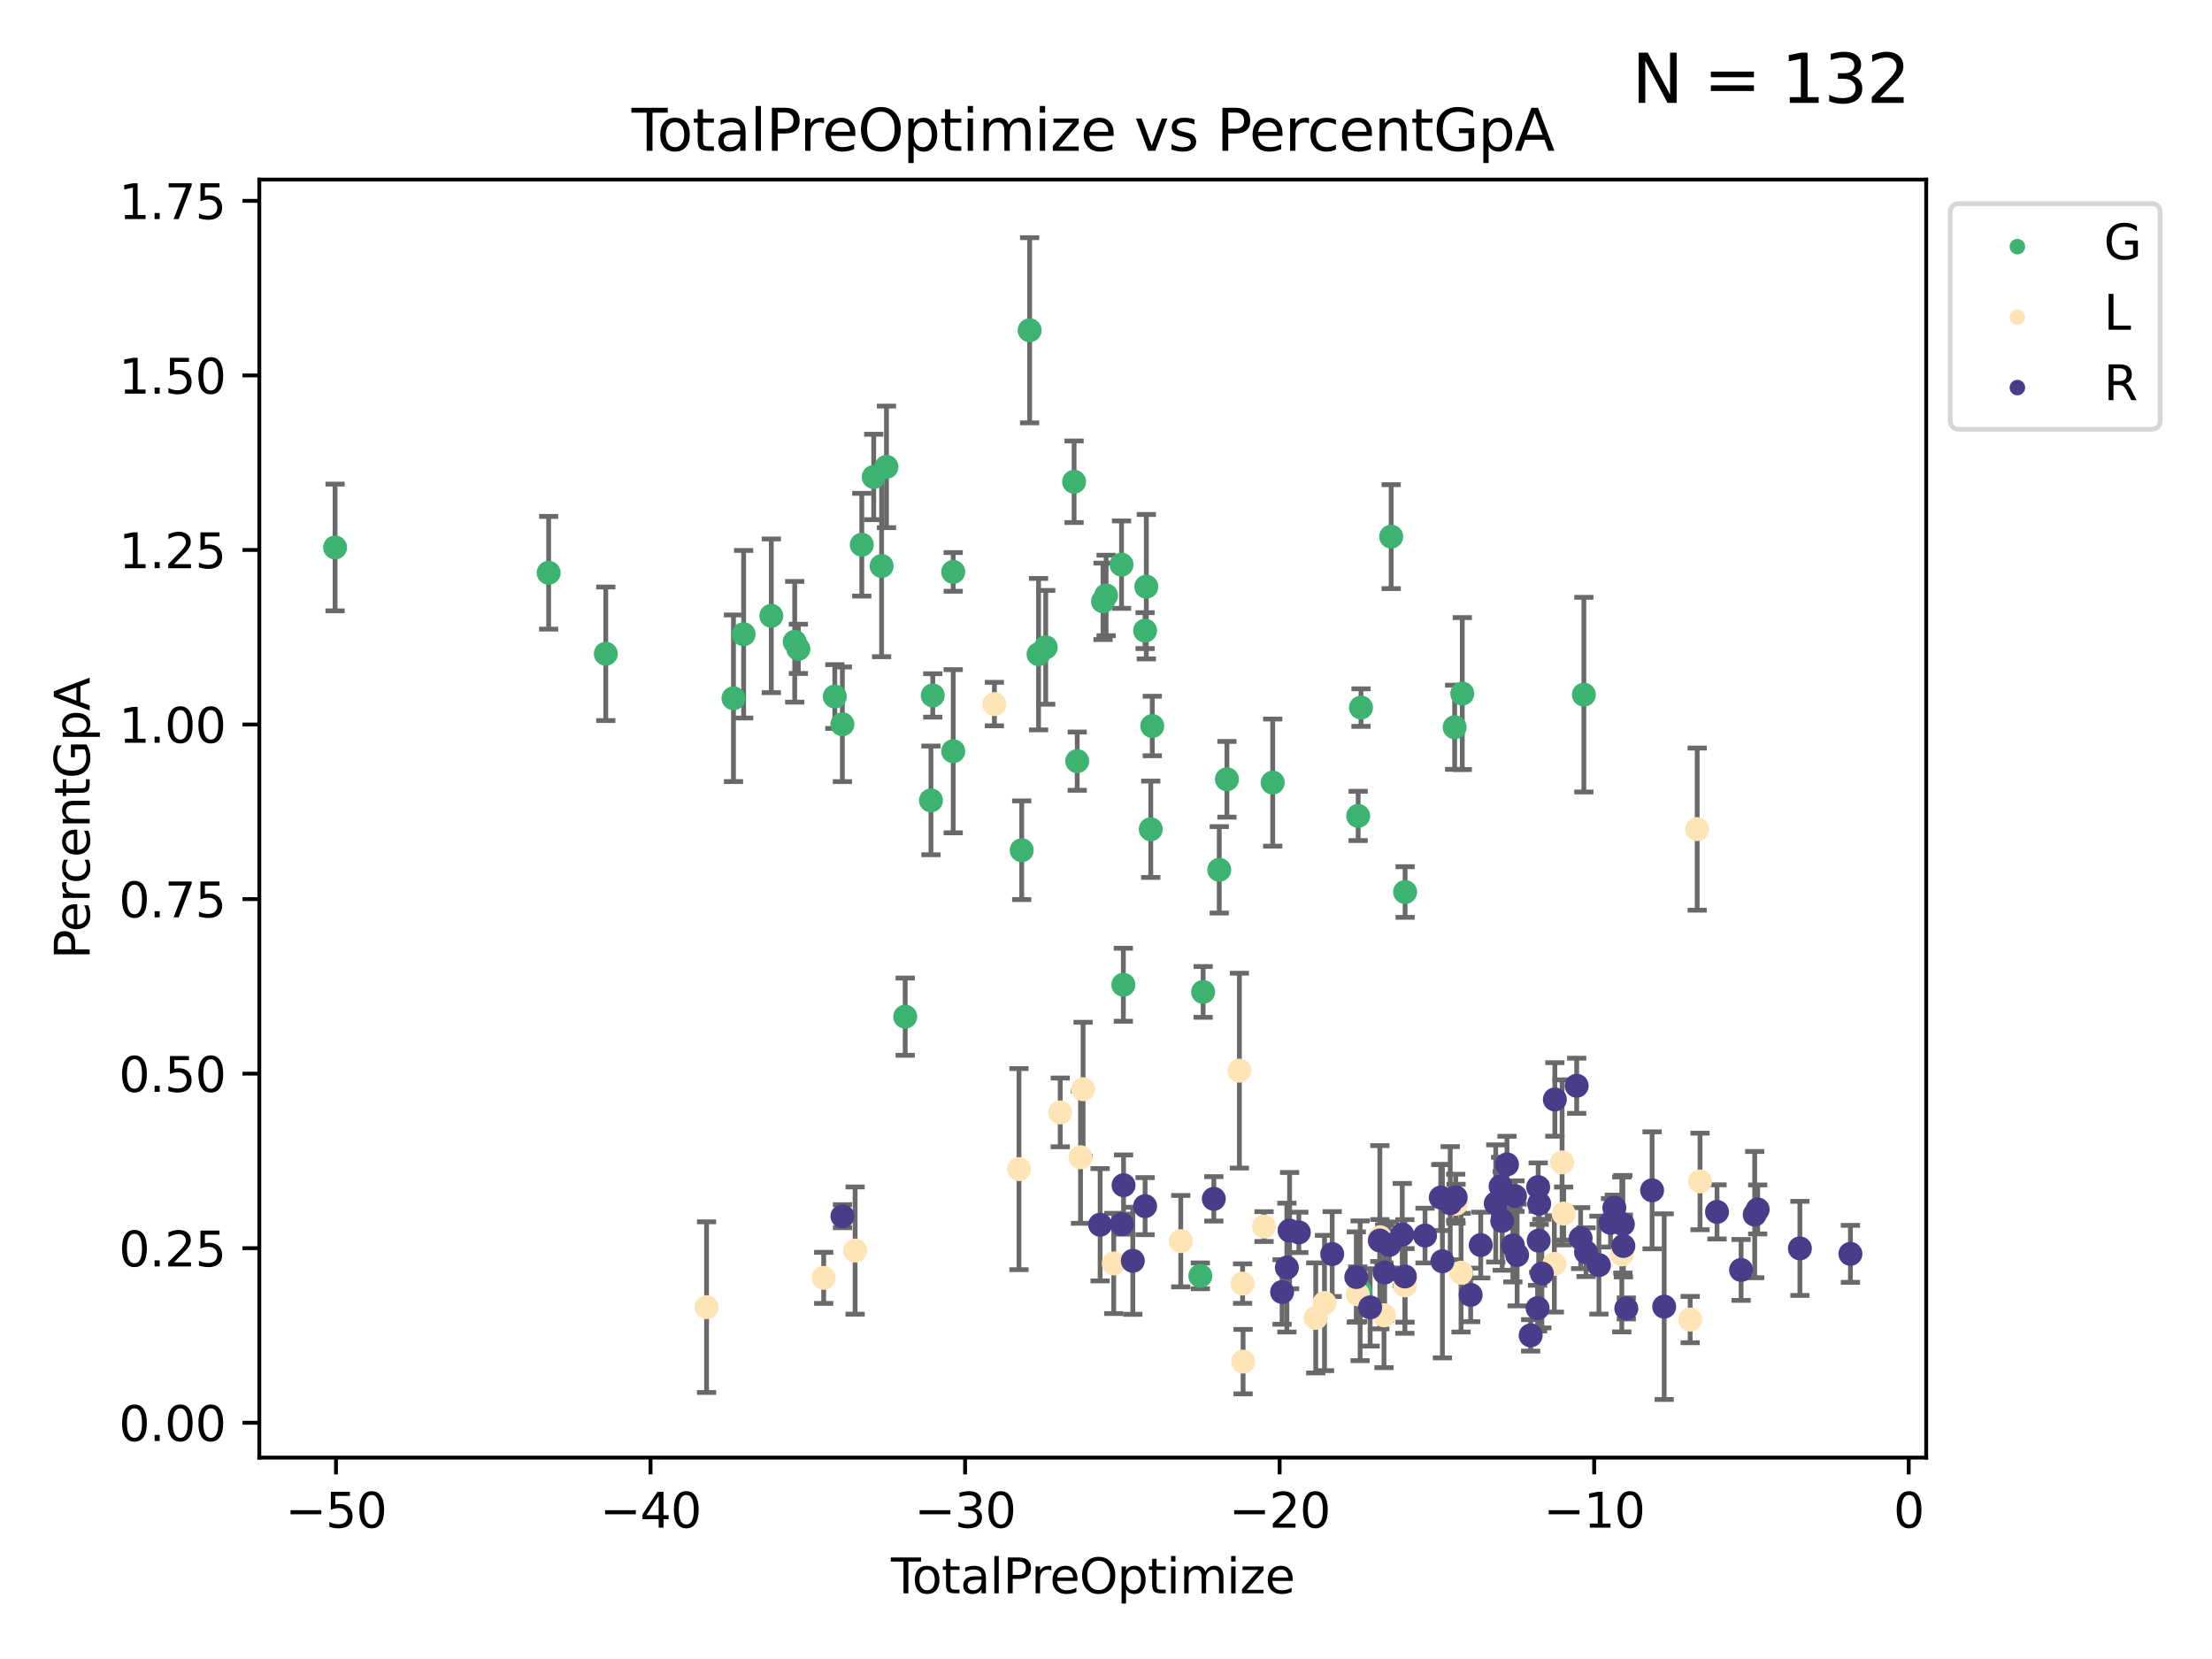 <?xml version="1.0" encoding="utf-8" standalone="no"?>
<!DOCTYPE svg PUBLIC "-//W3C//DTD SVG 1.1//EN"
  "http://www.w3.org/Graphics/SVG/1.1/DTD/svg11.dtd">
<svg xmlns:xlink="http://www.w3.org/1999/xlink" width="460.8pt" height="345.6pt" viewBox="0 0 460.8 345.6" xmlns="http://www.w3.org/2000/svg" version="1.1">
 <defs>
  <style type="text/css">*{stroke-linejoin: round; stroke-linecap: butt}</style>
 </defs>
 <g id="figure_1">
  <g id="patch_1">
   <path d="M 0 345.6 
L 460.8 345.6 
L 460.8 0 
L 0 0 
z
" style="fill: #ffffff"/>
  </g>
  <g id="axes_1">
   <g id="patch_2">
    <path d="M 54.02 303.64 
L 401.26 303.64 
L 401.26 37.411 
L 54.02 37.411 
z
" style="fill: #ffffff"/>
   </g>
   <g id="PathCollection_1">
    <defs>
     <path id="m0ad6e1e1f8" d="M 0 1.118 
C 0.297 1.118 0.581 1 0.791 0.791 
C 1 0.581 1.118 0.297 1.118 0 
C 1.118 -0.297 1 -0.581 0.791 -0.791 
C 0.581 -1 0.297 -1.118 0 -1.118 
C -0.297 -1.118 -0.581 -1 -0.791 -0.791 
C -1 -0.581 -1.118 -0.297 -1.118 0 
C -1.118 0.297 -1 0.581 -0.791 0.791 
C -0.581 1 -0.297 1.118 0 1.118 
z
" style="stroke: #3cb371"/>
    </defs>
    <g clip-path="url(#p09f95c5f3e)">
     <use xlink:href="#m0ad6e1e1f8" x="69.804" y="114.05" style="fill: #3cb371; stroke: #3cb371"/>
     <use xlink:href="#m0ad6e1e1f8" x="114.296" y="119.32" style="fill: #3cb371; stroke: #3cb371"/>
     <use xlink:href="#m0ad6e1e1f8" x="126.196" y="136.196" style="fill: #3cb371; stroke: #3cb371"/>
     <use xlink:href="#m0ad6e1e1f8" x="152.796" y="145.46" style="fill: #3cb371; stroke: #3cb371"/>
     <use xlink:href="#m0ad6e1e1f8" x="154.912" y="132.12" style="fill: #3cb371; stroke: #3cb371"/>
     <use xlink:href="#m0ad6e1e1f8" x="160.677" y="128.283" style="fill: #3cb371; stroke: #3cb371"/>
     <use xlink:href="#m0ad6e1e1f8" x="165.553" y="133.696" style="fill: #3cb371; stroke: #3cb371"/>
     <use xlink:href="#m0ad6e1e1f8" x="166.306" y="135.167" style="fill: #3cb371; stroke: #3cb371"/>
     <use xlink:href="#m0ad6e1e1f8" x="173.905" y="145.099" style="fill: #3cb371; stroke: #3cb371"/>
     <use xlink:href="#m0ad6e1e1f8" x="175.482" y="150.882" style="fill: #3cb371; stroke: #3cb371"/>
     <use xlink:href="#m0ad6e1e1f8" x="179.526" y="113.476" style="fill: #3cb371; stroke: #3cb371"/>
     <use xlink:href="#m0ad6e1e1f8" x="182.009" y="99.362" style="fill: #3cb371; stroke: #3cb371"/>
     <use xlink:href="#m0ad6e1e1f8" x="183.658" y="117.911" style="fill: #3cb371; stroke: #3cb371"/>
     <use xlink:href="#m0ad6e1e1f8" x="184.668" y="97.257" style="fill: #3cb371; stroke: #3cb371"/>
     <use xlink:href="#m0ad6e1e1f8" x="188.572" y="211.79" style="fill: #3cb371; stroke: #3cb371"/>
     <use xlink:href="#m0ad6e1e1f8" x="193.936" y="166.738" style="fill: #3cb371; stroke: #3cb371"/>
     <use xlink:href="#m0ad6e1e1f8" x="194.311" y="144.872" style="fill: #3cb371; stroke: #3cb371"/>
     <use xlink:href="#m0ad6e1e1f8" x="198.572" y="119.137" style="fill: #3cb371; stroke: #3cb371"/>
     <use xlink:href="#m0ad6e1e1f8" x="198.573" y="156.497" style="fill: #3cb371; stroke: #3cb371"/>
     <use xlink:href="#m0ad6e1e1f8" x="212.845" y="177.118" style="fill: #3cb371; stroke: #3cb371"/>
     <use xlink:href="#m0ad6e1e1f8" x="214.491" y="68.799" style="fill: #3cb371; stroke: #3cb371"/>
     <use xlink:href="#m0ad6e1e1f8" x="216.35" y="136.274" style="fill: #3cb371; stroke: #3cb371"/>
     <use xlink:href="#m0ad6e1e1f8" x="217.842" y="134.85" style="fill: #3cb371; stroke: #3cb371"/>
     <use xlink:href="#m0ad6e1e1f8" x="223.755" y="100.356" style="fill: #3cb371; stroke: #3cb371"/>
     <use xlink:href="#m0ad6e1e1f8" x="224.405" y="158.56" style="fill: #3cb371; stroke: #3cb371"/>
     <use xlink:href="#m0ad6e1e1f8" x="229.778" y="125.269" style="fill: #3cb371; stroke: #3cb371"/>
     <use xlink:href="#m0ad6e1e1f8" x="230.424" y="124.042" style="fill: #3cb371; stroke: #3cb371"/>
     <use xlink:href="#m0ad6e1e1f8" x="233.634" y="117.624" style="fill: #3cb371; stroke: #3cb371"/>
     <use xlink:href="#m0ad6e1e1f8" x="234.014" y="205.141" style="fill: #3cb371; stroke: #3cb371"/>
     <use xlink:href="#m0ad6e1e1f8" x="238.545" y="131.369" style="fill: #3cb371; stroke: #3cb371"/>
     <use xlink:href="#m0ad6e1e1f8" x="238.797" y="122.216" style="fill: #3cb371; stroke: #3cb371"/>
     <use xlink:href="#m0ad6e1e1f8" x="239.725" y="172.753" style="fill: #3cb371; stroke: #3cb371"/>
     <use xlink:href="#m0ad6e1e1f8" x="240.041" y="151.244" style="fill: #3cb371; stroke: #3cb371"/>
     <use xlink:href="#m0ad6e1e1f8" x="250.049" y="265.787" style="fill: #3cb371; stroke: #3cb371"/>
     <use xlink:href="#m0ad6e1e1f8" x="250.632" y="206.635" style="fill: #3cb371; stroke: #3cb371"/>
     <use xlink:href="#m0ad6e1e1f8" x="253.992" y="181.2" style="fill: #3cb371; stroke: #3cb371"/>
     <use xlink:href="#m0ad6e1e1f8" x="255.592" y="162.337" style="fill: #3cb371; stroke: #3cb371"/>
     <use xlink:href="#m0ad6e1e1f8" x="265.126" y="163.024" style="fill: #3cb371; stroke: #3cb371"/>
     <use xlink:href="#m0ad6e1e1f8" x="282.929" y="169.969" style="fill: #3cb371; stroke: #3cb371"/>
     <use xlink:href="#m0ad6e1e1f8" x="283.342" y="268.891" style="fill: #3cb371; stroke: #3cb371"/>
     <use xlink:href="#m0ad6e1e1f8" x="283.523" y="147.403" style="fill: #3cb371; stroke: #3cb371"/>
     <use xlink:href="#m0ad6e1e1f8" x="289.81" y="111.79" style="fill: #3cb371; stroke: #3cb371"/>
     <use xlink:href="#m0ad6e1e1f8" x="292.711" y="185.823" style="fill: #3cb371; stroke: #3cb371"/>
     <use xlink:href="#m0ad6e1e1f8" x="303.033" y="151.499" style="fill: #3cb371; stroke: #3cb371"/>
     <use xlink:href="#m0ad6e1e1f8" x="304.619" y="144.481" style="fill: #3cb371; stroke: #3cb371"/>
     <use xlink:href="#m0ad6e1e1f8" x="329.947" y="144.712" style="fill: #3cb371; stroke: #3cb371"/>
    </g>
   </g>
   <g id="PathCollection_2">
    <defs>
     <path id="mf43edcb9f8" d="M 0 1.118 
C 0.297 1.118 0.581 1 0.791 0.791 
C 1 0.581 1.118 0.297 1.118 0 
C 1.118 -0.297 1 -0.581 0.791 -0.791 
C 0.581 -1 0.297 -1.118 0 -1.118 
C -0.297 -1.118 -0.581 -1 -0.791 -0.791 
C -1 -0.581 -1.118 -0.297 -1.118 0 
C -1.118 0.297 -1 0.581 -0.791 0.791 
C -0.581 1 -0.297 1.118 0 1.118 
z
" style="stroke: #ffe4b5"/>
    </defs>
    <g clip-path="url(#p09f95c5f3e)">
     <use xlink:href="#mf43edcb9f8" x="147.191" y="272.306" style="fill: #ffe4b5; stroke: #ffe4b5"/>
     <use xlink:href="#mf43edcb9f8" x="171.589" y="266.204" style="fill: #ffe4b5; stroke: #ffe4b5"/>
     <use xlink:href="#mf43edcb9f8" x="178.133" y="260.513" style="fill: #ffe4b5; stroke: #ffe4b5"/>
     <use xlink:href="#mf43edcb9f8" x="207.148" y="146.674" style="fill: #ffe4b5; stroke: #ffe4b5"/>
     <use xlink:href="#mf43edcb9f8" x="212.274" y="243.545" style="fill: #ffe4b5; stroke: #ffe4b5"/>
     <use xlink:href="#mf43edcb9f8" x="220.862" y="231.738" style="fill: #ffe4b5; stroke: #ffe4b5"/>
     <use xlink:href="#mf43edcb9f8" x="225.094" y="241.078" style="fill: #ffe4b5; stroke: #ffe4b5"/>
     <use xlink:href="#mf43edcb9f8" x="225.629" y="226.909" style="fill: #ffe4b5; stroke: #ffe4b5"/>
     <use xlink:href="#mf43edcb9f8" x="232.015" y="263.199" style="fill: #ffe4b5; stroke: #ffe4b5"/>
     <use xlink:href="#mf43edcb9f8" x="245.973" y="258.556" style="fill: #ffe4b5; stroke: #ffe4b5"/>
     <use xlink:href="#mf43edcb9f8" x="258.193" y="223.033" style="fill: #ffe4b5; stroke: #ffe4b5"/>
     <use xlink:href="#mf43edcb9f8" x="258.859" y="267.394" style="fill: #ffe4b5; stroke: #ffe4b5"/>
     <use xlink:href="#mf43edcb9f8" x="258.959" y="283.653" style="fill: #ffe4b5; stroke: #ffe4b5"/>
     <use xlink:href="#mf43edcb9f8" x="263.324" y="255.519" style="fill: #ffe4b5; stroke: #ffe4b5"/>
     <use xlink:href="#mf43edcb9f8" x="274.095" y="274.547" style="fill: #ffe4b5; stroke: #ffe4b5"/>
     <use xlink:href="#mf43edcb9f8" x="275.92" y="271.442" style="fill: #ffe4b5; stroke: #ffe4b5"/>
     <use xlink:href="#mf43edcb9f8" x="282.835" y="269.623" style="fill: #ffe4b5; stroke: #ffe4b5"/>
     <use xlink:href="#mf43edcb9f8" x="287.449" y="257.738" style="fill: #ffe4b5; stroke: #ffe4b5"/>
     <use xlink:href="#mf43edcb9f8" x="288.309" y="273.998" style="fill: #ffe4b5; stroke: #ffe4b5"/>
     <use xlink:href="#mf43edcb9f8" x="292.692" y="267.774" style="fill: #ffe4b5; stroke: #ffe4b5"/>
     <use xlink:href="#mf43edcb9f8" x="303.316" y="250.761" style="fill: #ffe4b5; stroke: #ffe4b5"/>
     <use xlink:href="#mf43edcb9f8" x="304.363" y="265.123" style="fill: #ffe4b5; stroke: #ffe4b5"/>
     <use xlink:href="#mf43edcb9f8" x="323.798" y="263.296" style="fill: #ffe4b5; stroke: #ffe4b5"/>
     <use xlink:href="#mf43edcb9f8" x="325.412" y="242.147" style="fill: #ffe4b5; stroke: #ffe4b5"/>
     <use xlink:href="#mf43edcb9f8" x="325.739" y="252.808" style="fill: #ffe4b5; stroke: #ffe4b5"/>
     <use xlink:href="#mf43edcb9f8" x="337.85" y="261.322" style="fill: #ffe4b5; stroke: #ffe4b5"/>
     <use xlink:href="#mf43edcb9f8" x="352.092" y="274.889" style="fill: #ffe4b5; stroke: #ffe4b5"/>
     <use xlink:href="#mf43edcb9f8" x="353.556" y="172.723" style="fill: #ffe4b5; stroke: #ffe4b5"/>
     <use xlink:href="#mf43edcb9f8" x="354.148" y="246.113" style="fill: #ffe4b5; stroke: #ffe4b5"/>
    </g>
   </g>
   <g id="PathCollection_3">
    <defs>
     <path id="mf7d19b7135" d="M 0 1.118 
C 0.297 1.118 0.581 1 0.791 0.791 
C 1 0.581 1.118 0.297 1.118 0 
C 1.118 -0.297 1 -0.581 0.791 -0.791 
C 0.581 -1 0.297 -1.118 0 -1.118 
C -0.297 -1.118 -0.581 -1 -0.791 -0.791 
C -1 -0.581 -1.118 -0.297 -1.118 0 
C -1.118 0.297 -1 0.581 -0.791 0.791 
C -0.581 1 -0.297 1.118 0 1.118 
z
" style="stroke: #483d8b"/>
    </defs>
    <g clip-path="url(#p09f95c5f3e)">
     <use xlink:href="#mf7d19b7135" x="175.5" y="253.357" style="fill: #483d8b; stroke: #483d8b"/>
     <use xlink:href="#mf7d19b7135" x="229.177" y="255.138" style="fill: #483d8b; stroke: #483d8b"/>
     <use xlink:href="#mf7d19b7135" x="233.677" y="255.019" style="fill: #483d8b; stroke: #483d8b"/>
     <use xlink:href="#mf7d19b7135" x="234.057" y="246.9" style="fill: #483d8b; stroke: #483d8b"/>
     <use xlink:href="#mf7d19b7135" x="235.984" y="262.646" style="fill: #483d8b; stroke: #483d8b"/>
     <use xlink:href="#mf7d19b7135" x="238.543" y="251.262" style="fill: #483d8b; stroke: #483d8b"/>
     <use xlink:href="#mf7d19b7135" x="252.861" y="249.74" style="fill: #483d8b; stroke: #483d8b"/>
     <use xlink:href="#mf7d19b7135" x="267.086" y="269.143" style="fill: #483d8b; stroke: #483d8b"/>
     <use xlink:href="#mf7d19b7135" x="268.08" y="264.063" style="fill: #483d8b; stroke: #483d8b"/>
     <use xlink:href="#mf7d19b7135" x="268.644" y="256.36" style="fill: #483d8b; stroke: #483d8b"/>
     <use xlink:href="#mf7d19b7135" x="270.57" y="256.729" style="fill: #483d8b; stroke: #483d8b"/>
     <use xlink:href="#mf7d19b7135" x="277.522" y="261.241" style="fill: #483d8b; stroke: #483d8b"/>
     <use xlink:href="#mf7d19b7135" x="282.54" y="266.029" style="fill: #483d8b; stroke: #483d8b"/>
     <use xlink:href="#mf7d19b7135" x="285.427" y="272.357" style="fill: #483d8b; stroke: #483d8b"/>
     <use xlink:href="#mf7d19b7135" x="287.44" y="258.418" style="fill: #483d8b; stroke: #483d8b"/>
     <use xlink:href="#mf7d19b7135" x="288.449" y="265.085" style="fill: #483d8b; stroke: #483d8b"/>
     <use xlink:href="#mf7d19b7135" x="289.409" y="259.352" style="fill: #483d8b; stroke: #483d8b"/>
     <use xlink:href="#mf7d19b7135" x="292.115" y="257.174" style="fill: #483d8b; stroke: #483d8b"/>
     <use xlink:href="#mf7d19b7135" x="292.661" y="265.912" style="fill: #483d8b; stroke: #483d8b"/>
     <use xlink:href="#mf7d19b7135" x="296.857" y="257.391" style="fill: #483d8b; stroke: #483d8b"/>
     <use xlink:href="#mf7d19b7135" x="300.137" y="249.475" style="fill: #483d8b; stroke: #483d8b"/>
     <use xlink:href="#mf7d19b7135" x="300.48" y="262.744" style="fill: #483d8b; stroke: #483d8b"/>
     <use xlink:href="#mf7d19b7135" x="302.11" y="250.65" style="fill: #483d8b; stroke: #483d8b"/>
     <use xlink:href="#mf7d19b7135" x="303.248" y="249.426" style="fill: #483d8b; stroke: #483d8b"/>
     <use xlink:href="#mf7d19b7135" x="306.368" y="269.753" style="fill: #483d8b; stroke: #483d8b"/>
     <use xlink:href="#mf7d19b7135" x="308.466" y="259.37" style="fill: #483d8b; stroke: #483d8b"/>
     <use xlink:href="#mf7d19b7135" x="311.589" y="250.701" style="fill: #483d8b; stroke: #483d8b"/>
     <use xlink:href="#mf7d19b7135" x="312.603" y="247.144" style="fill: #483d8b; stroke: #483d8b"/>
     <use xlink:href="#mf7d19b7135" x="312.94" y="254.345" style="fill: #483d8b; stroke: #483d8b"/>
     <use xlink:href="#mf7d19b7135" x="313.935" y="242.57" style="fill: #483d8b; stroke: #483d8b"/>
     <use xlink:href="#mf7d19b7135" x="315.158" y="259.445" style="fill: #483d8b; stroke: #483d8b"/>
     <use xlink:href="#mf7d19b7135" x="315.597" y="249.176" style="fill: #483d8b; stroke: #483d8b"/>
     <use xlink:href="#mf7d19b7135" x="316.044" y="261.439" style="fill: #483d8b; stroke: #483d8b"/>
     <use xlink:href="#mf7d19b7135" x="318.865" y="278.184" style="fill: #483d8b; stroke: #483d8b"/>
     <use xlink:href="#mf7d19b7135" x="320.307" y="272.511" style="fill: #483d8b; stroke: #483d8b"/>
     <use xlink:href="#mf7d19b7135" x="320.431" y="247.295" style="fill: #483d8b; stroke: #483d8b"/>
     <use xlink:href="#mf7d19b7135" x="320.538" y="258.445" style="fill: #483d8b; stroke: #483d8b"/>
     <use xlink:href="#mf7d19b7135" x="320.638" y="250.757" style="fill: #483d8b; stroke: #483d8b"/>
     <use xlink:href="#mf7d19b7135" x="321.201" y="265.317" style="fill: #483d8b; stroke: #483d8b"/>
     <use xlink:href="#mf7d19b7135" x="323.907" y="229.037" style="fill: #483d8b; stroke: #483d8b"/>
     <use xlink:href="#mf7d19b7135" x="328.453" y="226.183" style="fill: #483d8b; stroke: #483d8b"/>
     <use xlink:href="#mf7d19b7135" x="329.273" y="257.926" style="fill: #483d8b; stroke: #483d8b"/>
     <use xlink:href="#mf7d19b7135" x="330.397" y="260.845" style="fill: #483d8b; stroke: #483d8b"/>
     <use xlink:href="#mf7d19b7135" x="333.084" y="263.547" style="fill: #483d8b; stroke: #483d8b"/>
     <use xlink:href="#mf7d19b7135" x="335.5" y="254.73" style="fill: #483d8b; stroke: #483d8b"/>
     <use xlink:href="#mf7d19b7135" x="336.296" y="251.59" style="fill: #483d8b; stroke: #483d8b"/>
     <use xlink:href="#mf7d19b7135" x="338.073" y="255.029" style="fill: #483d8b; stroke: #483d8b"/>
     <use xlink:href="#mf7d19b7135" x="338.177" y="259.558" style="fill: #483d8b; stroke: #483d8b"/>
     <use xlink:href="#mf7d19b7135" x="338.786" y="272.57" style="fill: #483d8b; stroke: #483d8b"/>
     <use xlink:href="#mf7d19b7135" x="344.163" y="247.966" style="fill: #483d8b; stroke: #483d8b"/>
     <use xlink:href="#mf7d19b7135" x="346.682" y="272.199" style="fill: #483d8b; stroke: #483d8b"/>
     <use xlink:href="#mf7d19b7135" x="357.686" y="252.458" style="fill: #483d8b; stroke: #483d8b"/>
     <use xlink:href="#mf7d19b7135" x="362.699" y="264.553" style="fill: #483d8b; stroke: #483d8b"/>
     <use xlink:href="#mf7d19b7135" x="365.537" y="253.021" style="fill: #483d8b; stroke: #483d8b"/>
     <use xlink:href="#mf7d19b7135" x="366.156" y="251.947" style="fill: #483d8b; stroke: #483d8b"/>
     <use xlink:href="#mf7d19b7135" x="374.951" y="260.064" style="fill: #483d8b; stroke: #483d8b"/>
     <use xlink:href="#mf7d19b7135" x="385.476" y="261.201" style="fill: #483d8b; stroke: #483d8b"/>
    </g>
   </g>
   <g id="matplotlib.axis_1">
    <g id="xtick_1">
     <g id="line2d_1">
      <defs>
       <path id="md4cd1bde0b" d="M 0 0 
L 0 3.5 
" style="stroke: #000000; stroke-width: 0.8"/>
      </defs>
      <g>
       <use xlink:href="#md4cd1bde0b" x="69.993" y="303.64" style="stroke: #000000; stroke-width: 0.8"/>
      </g>
     </g>
     <g id="text_1">
      <!-- −50 -->
      <g transform="translate(59.441 318.238)scale(0.1 -0.1)">
       <defs>
        <path id="DejaVuSans-2212" d="M 678 2272 
L 4684 2272 
L 4684 1741 
L 678 1741 
L 678 2272 
z
" transform="scale(0.016)"/>
        <path id="DejaVuSans-35" d="M 691 4666 
L 3169 4666 
L 3169 4134 
L 1269 4134 
L 1269 2991 
Q 1406 3038 1543 3061 
Q 1681 3084 1819 3084 
Q 2600 3084 3056 2656 
Q 3513 2228 3513 1497 
Q 3513 744 3044 326 
Q 2575 -91 1722 -91 
Q 1428 -91 1123 -41 
Q 819 9 494 109 
L 494 744 
Q 775 591 1075 516 
Q 1375 441 1709 441 
Q 2250 441 2565 725 
Q 2881 1009 2881 1497 
Q 2881 1984 2565 2268 
Q 2250 2553 1709 2553 
Q 1456 2553 1204 2497 
Q 953 2441 691 2322 
L 691 4666 
z
" transform="scale(0.016)"/>
        <path id="DejaVuSans-30" d="M 2034 4250 
Q 1547 4250 1301 3770 
Q 1056 3291 1056 2328 
Q 1056 1369 1301 889 
Q 1547 409 2034 409 
Q 2525 409 2770 889 
Q 3016 1369 3016 2328 
Q 3016 3291 2770 3770 
Q 2525 4250 2034 4250 
z
M 2034 4750 
Q 2819 4750 3233 4129 
Q 3647 3509 3647 2328 
Q 3647 1150 3233 529 
Q 2819 -91 2034 -91 
Q 1250 -91 836 529 
Q 422 1150 422 2328 
Q 422 3509 836 4129 
Q 1250 4750 2034 4750 
z
" transform="scale(0.016)"/>
       </defs>
       <use xlink:href="#DejaVuSans-2212"/>
       <use xlink:href="#DejaVuSans-35" x="83.789"/>
       <use xlink:href="#DejaVuSans-30" x="147.412"/>
      </g>
     </g>
    </g>
    <g id="xtick_2">
     <g id="line2d_2">
      <g>
       <use xlink:href="#md4cd1bde0b" x="135.519" y="303.64" style="stroke: #000000; stroke-width: 0.8"/>
      </g>
     </g>
     <g id="text_2">
      <!-- −40 -->
      <g transform="translate(124.966 318.238)scale(0.1 -0.1)">
       <defs>
        <path id="DejaVuSans-34" d="M 2419 4116 
L 825 1625 
L 2419 1625 
L 2419 4116 
z
M 2253 4666 
L 3047 4666 
L 3047 1625 
L 3713 1625 
L 3713 1100 
L 3047 1100 
L 3047 0 
L 2419 0 
L 2419 1100 
L 313 1100 
L 313 1709 
L 2253 4666 
z
" transform="scale(0.016)"/>
       </defs>
       <use xlink:href="#DejaVuSans-2212"/>
       <use xlink:href="#DejaVuSans-34" x="83.789"/>
       <use xlink:href="#DejaVuSans-30" x="147.412"/>
      </g>
     </g>
    </g>
    <g id="xtick_3">
     <g id="line2d_3">
      <g>
       <use xlink:href="#md4cd1bde0b" x="201.044" y="303.64" style="stroke: #000000; stroke-width: 0.8"/>
      </g>
     </g>
     <g id="text_3">
      <!-- −30 -->
      <g transform="translate(190.492 318.238)scale(0.1 -0.1)">
       <defs>
        <path id="DejaVuSans-33" d="M 2597 2516 
Q 3050 2419 3304 2112 
Q 3559 1806 3559 1356 
Q 3559 666 3084 287 
Q 2609 -91 1734 -91 
Q 1441 -91 1130 -33 
Q 819 25 488 141 
L 488 750 
Q 750 597 1062 519 
Q 1375 441 1716 441 
Q 2309 441 2620 675 
Q 2931 909 2931 1356 
Q 2931 1769 2642 2001 
Q 2353 2234 1838 2234 
L 1294 2234 
L 1294 2753 
L 1863 2753 
Q 2328 2753 2575 2939 
Q 2822 3125 2822 3475 
Q 2822 3834 2567 4026 
Q 2313 4219 1838 4219 
Q 1578 4219 1281 4162 
Q 984 4106 628 3988 
L 628 4550 
Q 988 4650 1302 4700 
Q 1616 4750 1894 4750 
Q 2613 4750 3031 4423 
Q 3450 4097 3450 3541 
Q 3450 3153 3228 2886 
Q 3006 2619 2597 2516 
z
" transform="scale(0.016)"/>
       </defs>
       <use xlink:href="#DejaVuSans-2212"/>
       <use xlink:href="#DejaVuSans-33" x="83.789"/>
       <use xlink:href="#DejaVuSans-30" x="147.412"/>
      </g>
     </g>
    </g>
    <g id="xtick_4">
     <g id="line2d_4">
      <g>
       <use xlink:href="#md4cd1bde0b" x="266.57" y="303.64" style="stroke: #000000; stroke-width: 0.8"/>
      </g>
     </g>
     <g id="text_4">
      <!-- −20 -->
      <g transform="translate(256.017 318.238)scale(0.1 -0.1)">
       <defs>
        <path id="DejaVuSans-32" d="M 1228 531 
L 3431 531 
L 3431 0 
L 469 0 
L 469 531 
Q 828 903 1448 1529 
Q 2069 2156 2228 2338 
Q 2531 2678 2651 2914 
Q 2772 3150 2772 3378 
Q 2772 3750 2511 3984 
Q 2250 4219 1831 4219 
Q 1534 4219 1204 4116 
Q 875 4013 500 3803 
L 500 4441 
Q 881 4594 1212 4672 
Q 1544 4750 1819 4750 
Q 2544 4750 2975 4387 
Q 3406 4025 3406 3419 
Q 3406 3131 3298 2873 
Q 3191 2616 2906 2266 
Q 2828 2175 2409 1742 
Q 1991 1309 1228 531 
z
" transform="scale(0.016)"/>
       </defs>
       <use xlink:href="#DejaVuSans-2212"/>
       <use xlink:href="#DejaVuSans-32" x="83.789"/>
       <use xlink:href="#DejaVuSans-30" x="147.412"/>
      </g>
     </g>
    </g>
    <g id="xtick_5">
     <g id="line2d_5">
      <g>
       <use xlink:href="#md4cd1bde0b" x="332.095" y="303.64" style="stroke: #000000; stroke-width: 0.8"/>
      </g>
     </g>
     <g id="text_5">
      <!-- −10 -->
      <g transform="translate(321.543 318.238)scale(0.1 -0.1)">
       <defs>
        <path id="DejaVuSans-31" d="M 794 531 
L 1825 531 
L 1825 4091 
L 703 3866 
L 703 4441 
L 1819 4666 
L 2450 4666 
L 2450 531 
L 3481 531 
L 3481 0 
L 794 0 
L 794 531 
z
" transform="scale(0.016)"/>
       </defs>
       <use xlink:href="#DejaVuSans-2212"/>
       <use xlink:href="#DejaVuSans-31" x="83.789"/>
       <use xlink:href="#DejaVuSans-30" x="147.412"/>
      </g>
     </g>
    </g>
    <g id="xtick_6">
     <g id="line2d_6">
      <g>
       <use xlink:href="#md4cd1bde0b" x="397.621" y="303.64" style="stroke: #000000; stroke-width: 0.8"/>
      </g>
     </g>
     <g id="text_6">
      <!-- 0 -->
      <g transform="translate(394.44 318.238)scale(0.1 -0.1)">
       <use xlink:href="#DejaVuSans-30"/>
      </g>
     </g>
    </g>
    <g id="text_7">
     <!-- TotalPreOptimize -->
     <g transform="translate(185.597 331.917)scale(0.1 -0.1)">
      <defs>
       <path id="DejaVuSans-54" d="M -19 4666 
L 3928 4666 
L 3928 4134 
L 2272 4134 
L 2272 0 
L 1638 0 
L 1638 4134 
L -19 4134 
L -19 4666 
z
" transform="scale(0.016)"/>
       <path id="DejaVuSans-6f" d="M 1959 3097 
Q 1497 3097 1228 2736 
Q 959 2375 959 1747 
Q 959 1119 1226 758 
Q 1494 397 1959 397 
Q 2419 397 2687 759 
Q 2956 1122 2956 1747 
Q 2956 2369 2687 2733 
Q 2419 3097 1959 3097 
z
M 1959 3584 
Q 2709 3584 3137 3096 
Q 3566 2609 3566 1747 
Q 3566 888 3137 398 
Q 2709 -91 1959 -91 
Q 1206 -91 779 398 
Q 353 888 353 1747 
Q 353 2609 779 3096 
Q 1206 3584 1959 3584 
z
" transform="scale(0.016)"/>
       <path id="DejaVuSans-74" d="M 1172 4494 
L 1172 3500 
L 2356 3500 
L 2356 3053 
L 1172 3053 
L 1172 1153 
Q 1172 725 1289 603 
Q 1406 481 1766 481 
L 2356 481 
L 2356 0 
L 1766 0 
Q 1100 0 847 248 
Q 594 497 594 1153 
L 594 3053 
L 172 3053 
L 172 3500 
L 594 3500 
L 594 4494 
L 1172 4494 
z
" transform="scale(0.016)"/>
       <path id="DejaVuSans-61" d="M 2194 1759 
Q 1497 1759 1228 1600 
Q 959 1441 959 1056 
Q 959 750 1161 570 
Q 1363 391 1709 391 
Q 2188 391 2477 730 
Q 2766 1069 2766 1631 
L 2766 1759 
L 2194 1759 
z
M 3341 1997 
L 3341 0 
L 2766 0 
L 2766 531 
Q 2569 213 2275 61 
Q 1981 -91 1556 -91 
Q 1019 -91 701 211 
Q 384 513 384 1019 
Q 384 1609 779 1909 
Q 1175 2209 1959 2209 
L 2766 2209 
L 2766 2266 
Q 2766 2663 2505 2880 
Q 2244 3097 1772 3097 
Q 1472 3097 1187 3025 
Q 903 2953 641 2809 
L 641 3341 
Q 956 3463 1253 3523 
Q 1550 3584 1831 3584 
Q 2591 3584 2966 3190 
Q 3341 2797 3341 1997 
z
" transform="scale(0.016)"/>
       <path id="DejaVuSans-6c" d="M 603 4863 
L 1178 4863 
L 1178 0 
L 603 0 
L 603 4863 
z
" transform="scale(0.016)"/>
       <path id="DejaVuSans-50" d="M 1259 4147 
L 1259 2394 
L 2053 2394 
Q 2494 2394 2734 2622 
Q 2975 2850 2975 3272 
Q 2975 3691 2734 3919 
Q 2494 4147 2053 4147 
L 1259 4147 
z
M 628 4666 
L 2053 4666 
Q 2838 4666 3239 4311 
Q 3641 3956 3641 3272 
Q 3641 2581 3239 2228 
Q 2838 1875 2053 1875 
L 1259 1875 
L 1259 0 
L 628 0 
L 628 4666 
z
" transform="scale(0.016)"/>
       <path id="DejaVuSans-72" d="M 2631 2963 
Q 2534 3019 2420 3045 
Q 2306 3072 2169 3072 
Q 1681 3072 1420 2755 
Q 1159 2438 1159 1844 
L 1159 0 
L 581 0 
L 581 3500 
L 1159 3500 
L 1159 2956 
Q 1341 3275 1631 3429 
Q 1922 3584 2338 3584 
Q 2397 3584 2469 3576 
Q 2541 3569 2628 3553 
L 2631 2963 
z
" transform="scale(0.016)"/>
       <path id="DejaVuSans-65" d="M 3597 1894 
L 3597 1613 
L 953 1613 
Q 991 1019 1311 708 
Q 1631 397 2203 397 
Q 2534 397 2845 478 
Q 3156 559 3463 722 
L 3463 178 
Q 3153 47 2828 -22 
Q 2503 -91 2169 -91 
Q 1331 -91 842 396 
Q 353 884 353 1716 
Q 353 2575 817 3079 
Q 1281 3584 2069 3584 
Q 2775 3584 3186 3129 
Q 3597 2675 3597 1894 
z
M 3022 2063 
Q 3016 2534 2758 2815 
Q 2500 3097 2075 3097 
Q 1594 3097 1305 2825 
Q 1016 2553 972 2059 
L 3022 2063 
z
" transform="scale(0.016)"/>
       <path id="DejaVuSans-4f" d="M 2522 4238 
Q 1834 4238 1429 3725 
Q 1025 3213 1025 2328 
Q 1025 1447 1429 934 
Q 1834 422 2522 422 
Q 3209 422 3611 934 
Q 4013 1447 4013 2328 
Q 4013 3213 3611 3725 
Q 3209 4238 2522 4238 
z
M 2522 4750 
Q 3503 4750 4090 4092 
Q 4678 3434 4678 2328 
Q 4678 1225 4090 567 
Q 3503 -91 2522 -91 
Q 1538 -91 948 565 
Q 359 1222 359 2328 
Q 359 3434 948 4092 
Q 1538 4750 2522 4750 
z
" transform="scale(0.016)"/>
       <path id="DejaVuSans-70" d="M 1159 525 
L 1159 -1331 
L 581 -1331 
L 581 3500 
L 1159 3500 
L 1159 2969 
Q 1341 3281 1617 3432 
Q 1894 3584 2278 3584 
Q 2916 3584 3314 3078 
Q 3713 2572 3713 1747 
Q 3713 922 3314 415 
Q 2916 -91 2278 -91 
Q 1894 -91 1617 61 
Q 1341 213 1159 525 
z
M 3116 1747 
Q 3116 2381 2855 2742 
Q 2594 3103 2138 3103 
Q 1681 3103 1420 2742 
Q 1159 2381 1159 1747 
Q 1159 1113 1420 752 
Q 1681 391 2138 391 
Q 2594 391 2855 752 
Q 3116 1113 3116 1747 
z
" transform="scale(0.016)"/>
       <path id="DejaVuSans-69" d="M 603 3500 
L 1178 3500 
L 1178 0 
L 603 0 
L 603 3500 
z
M 603 4863 
L 1178 4863 
L 1178 4134 
L 603 4134 
L 603 4863 
z
" transform="scale(0.016)"/>
       <path id="DejaVuSans-6d" d="M 3328 2828 
Q 3544 3216 3844 3400 
Q 4144 3584 4550 3584 
Q 5097 3584 5394 3201 
Q 5691 2819 5691 2113 
L 5691 0 
L 5113 0 
L 5113 2094 
Q 5113 2597 4934 2840 
Q 4756 3084 4391 3084 
Q 3944 3084 3684 2787 
Q 3425 2491 3425 1978 
L 3425 0 
L 2847 0 
L 2847 2094 
Q 2847 2600 2669 2842 
Q 2491 3084 2119 3084 
Q 1678 3084 1418 2786 
Q 1159 2488 1159 1978 
L 1159 0 
L 581 0 
L 581 3500 
L 1159 3500 
L 1159 2956 
Q 1356 3278 1631 3431 
Q 1906 3584 2284 3584 
Q 2666 3584 2933 3390 
Q 3200 3197 3328 2828 
z
" transform="scale(0.016)"/>
       <path id="DejaVuSans-7a" d="M 353 3500 
L 3084 3500 
L 3084 2975 
L 922 459 
L 3084 459 
L 3084 0 
L 275 0 
L 275 525 
L 2438 3041 
L 353 3041 
L 353 3500 
z
" transform="scale(0.016)"/>
      </defs>
      <use xlink:href="#DejaVuSans-54"/>
      <use xlink:href="#DejaVuSans-6f" x="44.084"/>
      <use xlink:href="#DejaVuSans-74" x="105.266"/>
      <use xlink:href="#DejaVuSans-61" x="144.475"/>
      <use xlink:href="#DejaVuSans-6c" x="205.754"/>
      <use xlink:href="#DejaVuSans-50" x="233.537"/>
      <use xlink:href="#DejaVuSans-72" x="292.09"/>
      <use xlink:href="#DejaVuSans-65" x="330.953"/>
      <use xlink:href="#DejaVuSans-4f" x="392.477"/>
      <use xlink:href="#DejaVuSans-70" x="471.188"/>
      <use xlink:href="#DejaVuSans-74" x="534.664"/>
      <use xlink:href="#DejaVuSans-69" x="573.873"/>
      <use xlink:href="#DejaVuSans-6d" x="601.656"/>
      <use xlink:href="#DejaVuSans-69" x="699.068"/>
      <use xlink:href="#DejaVuSans-7a" x="726.852"/>
      <use xlink:href="#DejaVuSans-65" x="779.342"/>
     </g>
    </g>
   </g>
   <g id="matplotlib.axis_2">
    <g id="ytick_1">
     <g id="line2d_7">
      <defs>
       <path id="m1ac0611c3e" d="M 0 0 
L -3.5 0 
" style="stroke: #000000; stroke-width: 0.8"/>
      </defs>
      <g>
       <use xlink:href="#m1ac0611c3e" x="54.02" y="296.386" style="stroke: #000000; stroke-width: 0.8"/>
      </g>
     </g>
     <g id="text_8">
      <!-- 0.00 -->
      <g transform="translate(24.754 300.185)scale(0.1 -0.1)">
       <defs>
        <path id="DejaVuSans-2e" d="M 684 794 
L 1344 794 
L 1344 0 
L 684 0 
L 684 794 
z
" transform="scale(0.016)"/>
       </defs>
       <use xlink:href="#DejaVuSans-30"/>
       <use xlink:href="#DejaVuSans-2e" x="63.623"/>
       <use xlink:href="#DejaVuSans-30" x="95.41"/>
       <use xlink:href="#DejaVuSans-30" x="159.033"/>
      </g>
     </g>
    </g>
    <g id="ytick_2">
     <g id="line2d_8">
      <g>
       <use xlink:href="#m1ac0611c3e" x="54.02" y="260.022" style="stroke: #000000; stroke-width: 0.8"/>
      </g>
     </g>
     <g id="text_9">
      <!-- 0.25 -->
      <g transform="translate(24.754 263.821)scale(0.1 -0.1)">
       <use xlink:href="#DejaVuSans-30"/>
       <use xlink:href="#DejaVuSans-2e" x="63.623"/>
       <use xlink:href="#DejaVuSans-32" x="95.41"/>
       <use xlink:href="#DejaVuSans-35" x="159.033"/>
      </g>
     </g>
    </g>
    <g id="ytick_3">
     <g id="line2d_9">
      <g>
       <use xlink:href="#m1ac0611c3e" x="54.02" y="223.659" style="stroke: #000000; stroke-width: 0.8"/>
      </g>
     </g>
     <g id="text_10">
      <!-- 0.50 -->
      <g transform="translate(24.754 227.458)scale(0.1 -0.1)">
       <use xlink:href="#DejaVuSans-30"/>
       <use xlink:href="#DejaVuSans-2e" x="63.623"/>
       <use xlink:href="#DejaVuSans-35" x="95.41"/>
       <use xlink:href="#DejaVuSans-30" x="159.033"/>
      </g>
     </g>
    </g>
    <g id="ytick_4">
     <g id="line2d_10">
      <g>
       <use xlink:href="#m1ac0611c3e" x="54.02" y="187.295" style="stroke: #000000; stroke-width: 0.8"/>
      </g>
     </g>
     <g id="text_11">
      <!-- 0.75 -->
      <g transform="translate(24.754 191.095)scale(0.1 -0.1)">
       <defs>
        <path id="DejaVuSans-37" d="M 525 4666 
L 3525 4666 
L 3525 4397 
L 1831 0 
L 1172 0 
L 2766 4134 
L 525 4134 
L 525 4666 
z
" transform="scale(0.016)"/>
       </defs>
       <use xlink:href="#DejaVuSans-30"/>
       <use xlink:href="#DejaVuSans-2e" x="63.623"/>
       <use xlink:href="#DejaVuSans-37" x="95.41"/>
       <use xlink:href="#DejaVuSans-35" x="159.033"/>
      </g>
     </g>
    </g>
    <g id="ytick_5">
     <g id="line2d_11">
      <g>
       <use xlink:href="#m1ac0611c3e" x="54.02" y="150.932" style="stroke: #000000; stroke-width: 0.8"/>
      </g>
     </g>
     <g id="text_12">
      <!-- 1.00 -->
      <g transform="translate(24.754 154.731)scale(0.1 -0.1)">
       <use xlink:href="#DejaVuSans-31"/>
       <use xlink:href="#DejaVuSans-2e" x="63.623"/>
       <use xlink:href="#DejaVuSans-30" x="95.41"/>
       <use xlink:href="#DejaVuSans-30" x="159.033"/>
      </g>
     </g>
    </g>
    <g id="ytick_6">
     <g id="line2d_12">
      <g>
       <use xlink:href="#m1ac0611c3e" x="54.02" y="114.568" style="stroke: #000000; stroke-width: 0.8"/>
      </g>
     </g>
     <g id="text_13">
      <!-- 1.25 -->
      <g transform="translate(24.754 118.368)scale(0.1 -0.1)">
       <use xlink:href="#DejaVuSans-31"/>
       <use xlink:href="#DejaVuSans-2e" x="63.623"/>
       <use xlink:href="#DejaVuSans-32" x="95.41"/>
       <use xlink:href="#DejaVuSans-35" x="159.033"/>
      </g>
     </g>
    </g>
    <g id="ytick_7">
     <g id="line2d_13">
      <g>
       <use xlink:href="#m1ac0611c3e" x="54.02" y="78.205" style="stroke: #000000; stroke-width: 0.8"/>
      </g>
     </g>
     <g id="text_14">
      <!-- 1.50 -->
      <g transform="translate(24.754 82.004)scale(0.1 -0.1)">
       <use xlink:href="#DejaVuSans-31"/>
       <use xlink:href="#DejaVuSans-2e" x="63.623"/>
       <use xlink:href="#DejaVuSans-35" x="95.41"/>
       <use xlink:href="#DejaVuSans-30" x="159.033"/>
      </g>
     </g>
    </g>
    <g id="ytick_8">
     <g id="line2d_14">
      <g>
       <use xlink:href="#m1ac0611c3e" x="54.02" y="41.841" style="stroke: #000000; stroke-width: 0.8"/>
      </g>
     </g>
     <g id="text_15">
      <!-- 1.75 -->
      <g transform="translate(24.754 45.641)scale(0.1 -0.1)">
       <use xlink:href="#DejaVuSans-31"/>
       <use xlink:href="#DejaVuSans-2e" x="63.623"/>
       <use xlink:href="#DejaVuSans-37" x="95.41"/>
       <use xlink:href="#DejaVuSans-35" x="159.033"/>
      </g>
     </g>
    </g>
    <g id="text_16">
     <!-- PercentGpA -->
     <g transform="translate(18.675 199.802)rotate(-90)scale(0.1 -0.1)">
      <defs>
       <path id="DejaVuSans-63" d="M 3122 3366 
L 3122 2828 
Q 2878 2963 2633 3030 
Q 2388 3097 2138 3097 
Q 1578 3097 1268 2742 
Q 959 2388 959 1747 
Q 959 1106 1268 751 
Q 1578 397 2138 397 
Q 2388 397 2633 464 
Q 2878 531 3122 666 
L 3122 134 
Q 2881 22 2623 -34 
Q 2366 -91 2075 -91 
Q 1284 -91 818 406 
Q 353 903 353 1747 
Q 353 2603 823 3093 
Q 1294 3584 2113 3584 
Q 2378 3584 2631 3529 
Q 2884 3475 3122 3366 
z
" transform="scale(0.016)"/>
       <path id="DejaVuSans-6e" d="M 3513 2113 
L 3513 0 
L 2938 0 
L 2938 2094 
Q 2938 2591 2744 2837 
Q 2550 3084 2163 3084 
Q 1697 3084 1428 2787 
Q 1159 2491 1159 1978 
L 1159 0 
L 581 0 
L 581 3500 
L 1159 3500 
L 1159 2956 
Q 1366 3272 1645 3428 
Q 1925 3584 2291 3584 
Q 2894 3584 3203 3211 
Q 3513 2838 3513 2113 
z
" transform="scale(0.016)"/>
       <path id="DejaVuSans-47" d="M 3809 666 
L 3809 1919 
L 2778 1919 
L 2778 2438 
L 4434 2438 
L 4434 434 
Q 4069 175 3628 42 
Q 3188 -91 2688 -91 
Q 1594 -91 976 548 
Q 359 1188 359 2328 
Q 359 3472 976 4111 
Q 1594 4750 2688 4750 
Q 3144 4750 3555 4637 
Q 3966 4525 4313 4306 
L 4313 3634 
Q 3963 3931 3569 4081 
Q 3175 4231 2741 4231 
Q 1884 4231 1454 3753 
Q 1025 3275 1025 2328 
Q 1025 1384 1454 906 
Q 1884 428 2741 428 
Q 3075 428 3337 486 
Q 3600 544 3809 666 
z
" transform="scale(0.016)"/>
       <path id="DejaVuSans-41" d="M 2188 4044 
L 1331 1722 
L 3047 1722 
L 2188 4044 
z
M 1831 4666 
L 2547 4666 
L 4325 0 
L 3669 0 
L 3244 1197 
L 1141 1197 
L 716 0 
L 50 0 
L 1831 4666 
z
" transform="scale(0.016)"/>
      </defs>
      <use xlink:href="#DejaVuSans-50"/>
      <use xlink:href="#DejaVuSans-65" x="56.678"/>
      <use xlink:href="#DejaVuSans-72" x="118.201"/>
      <use xlink:href="#DejaVuSans-63" x="157.064"/>
      <use xlink:href="#DejaVuSans-65" x="212.045"/>
      <use xlink:href="#DejaVuSans-6e" x="273.568"/>
      <use xlink:href="#DejaVuSans-74" x="336.947"/>
      <use xlink:href="#DejaVuSans-47" x="376.156"/>
      <use xlink:href="#DejaVuSans-70" x="453.646"/>
      <use xlink:href="#DejaVuSans-41" x="517.123"/>
     </g>
    </g>
   </g>
   <g id="LineCollection_1">
    <path d="M 69.804 127.251 
L 69.804 100.849 
" clip-path="url(#p09f95c5f3e)" style="fill: none; stroke: #696969"/>
    <path d="M 114.296 131.057 
L 114.296 107.583 
" clip-path="url(#p09f95c5f3e)" style="fill: none; stroke: #696969"/>
    <path d="M 126.196 150.106 
L 126.196 122.287 
" clip-path="url(#p09f95c5f3e)" style="fill: none; stroke: #696969"/>
    <path d="M 152.796 162.815 
L 152.796 128.105 
" clip-path="url(#p09f95c5f3e)" style="fill: none; stroke: #696969"/>
    <path d="M 154.912 149.577 
L 154.912 114.663 
" clip-path="url(#p09f95c5f3e)" style="fill: none; stroke: #696969"/>
    <path d="M 160.677 144.295 
L 160.677 112.27 
" clip-path="url(#p09f95c5f3e)" style="fill: none; stroke: #696969"/>
    <path d="M 165.553 146.273 
L 165.553 121.118 
" clip-path="url(#p09f95c5f3e)" style="fill: none; stroke: #696969"/>
    <path d="M 166.306 140.293 
L 166.306 130.041 
" clip-path="url(#p09f95c5f3e)" style="fill: none; stroke: #696969"/>
    <path d="M 173.905 151.746 
L 173.905 138.451 
" clip-path="url(#p09f95c5f3e)" style="fill: none; stroke: #696969"/>
    <path d="M 175.482 162.822 
L 175.482 138.941 
" clip-path="url(#p09f95c5f3e)" style="fill: none; stroke: #696969"/>
    <path d="M 179.526 124.18 
L 179.526 102.773 
" clip-path="url(#p09f95c5f3e)" style="fill: none; stroke: #696969"/>
    <path d="M 182.009 108.259 
L 182.009 90.465 
" clip-path="url(#p09f95c5f3e)" style="fill: none; stroke: #696969"/>
    <path d="M 183.658 136.801 
L 183.658 99.022 
" clip-path="url(#p09f95c5f3e)" style="fill: none; stroke: #696969"/>
    <path d="M 184.668 109.92 
L 184.668 84.594 
" clip-path="url(#p09f95c5f3e)" style="fill: none; stroke: #696969"/>
    <path d="M 188.572 219.831 
L 188.572 203.749 
" clip-path="url(#p09f95c5f3e)" style="fill: none; stroke: #696969"/>
    <path d="M 193.936 178.059 
L 193.936 155.418 
" clip-path="url(#p09f95c5f3e)" style="fill: none; stroke: #696969"/>
    <path d="M 194.311 149.394 
L 194.311 140.349 
" clip-path="url(#p09f95c5f3e)" style="fill: none; stroke: #696969"/>
    <path d="M 198.572 123.169 
L 198.572 115.106 
" clip-path="url(#p09f95c5f3e)" style="fill: none; stroke: #696969"/>
    <path d="M 198.573 173.494 
L 198.573 139.5 
" clip-path="url(#p09f95c5f3e)" style="fill: none; stroke: #696969"/>
    <path d="M 212.845 187.391 
L 212.845 166.844 
" clip-path="url(#p09f95c5f3e)" style="fill: none; stroke: #696969"/>
    <path d="M 214.491 88.085 
L 214.491 49.513 
" clip-path="url(#p09f95c5f3e)" style="fill: none; stroke: #696969"/>
    <path d="M 216.35 152.044 
L 216.35 120.504 
" clip-path="url(#p09f95c5f3e)" style="fill: none; stroke: #696969"/>
    <path d="M 217.842 146.703 
L 217.842 122.997 
" clip-path="url(#p09f95c5f3e)" style="fill: none; stroke: #696969"/>
    <path d="M 223.755 108.854 
L 223.755 91.857 
" clip-path="url(#p09f95c5f3e)" style="fill: none; stroke: #696969"/>
    <path d="M 224.405 164.625 
L 224.405 152.496 
" clip-path="url(#p09f95c5f3e)" style="fill: none; stroke: #696969"/>
    <path d="M 229.778 133.232 
L 229.778 117.307 
" clip-path="url(#p09f95c5f3e)" style="fill: none; stroke: #696969"/>
    <path d="M 230.424 132.423 
L 230.424 115.662 
" clip-path="url(#p09f95c5f3e)" style="fill: none; stroke: #696969"/>
    <path d="M 233.634 126.725 
L 233.634 108.524 
" clip-path="url(#p09f95c5f3e)" style="fill: none; stroke: #696969"/>
    <path d="M 234.014 212.742 
L 234.014 197.539 
" clip-path="url(#p09f95c5f3e)" style="fill: none; stroke: #696969"/>
    <path d="M 238.545 135.107 
L 238.545 127.631 
" clip-path="url(#p09f95c5f3e)" style="fill: none; stroke: #696969"/>
    <path d="M 238.797 137.256 
L 238.797 107.176 
" clip-path="url(#p09f95c5f3e)" style="fill: none; stroke: #696969"/>
    <path d="M 239.725 182.788 
L 239.725 162.717 
" clip-path="url(#p09f95c5f3e)" style="fill: none; stroke: #696969"/>
    <path d="M 240.041 157.444 
L 240.041 145.045 
" clip-path="url(#p09f95c5f3e)" style="fill: none; stroke: #696969"/>
    <path d="M 250.049 268.475 
L 250.049 263.099 
" clip-path="url(#p09f95c5f3e)" style="fill: none; stroke: #696969"/>
    <path d="M 250.632 211.922 
L 250.632 201.347 
" clip-path="url(#p09f95c5f3e)" style="fill: none; stroke: #696969"/>
    <path d="M 253.992 190.199 
L 253.992 172.201 
" clip-path="url(#p09f95c5f3e)" style="fill: none; stroke: #696969"/>
    <path d="M 255.592 170.224 
L 255.592 154.45 
" clip-path="url(#p09f95c5f3e)" style="fill: none; stroke: #696969"/>
    <path d="M 265.126 176.266 
L 265.126 149.783 
" clip-path="url(#p09f95c5f3e)" style="fill: none; stroke: #696969"/>
    <path d="M 282.929 175.104 
L 282.929 164.834 
" clip-path="url(#p09f95c5f3e)" style="fill: none; stroke: #696969"/>
    <path d="M 283.342 283.445 
L 283.342 254.338 
" clip-path="url(#p09f95c5f3e)" style="fill: none; stroke: #696969"/>
    <path d="M 283.523 151.314 
L 283.523 143.491 
" clip-path="url(#p09f95c5f3e)" style="fill: none; stroke: #696969"/>
    <path d="M 289.81 122.619 
L 289.81 100.961 
" clip-path="url(#p09f95c5f3e)" style="fill: none; stroke: #696969"/>
    <path d="M 292.711 191.096 
L 292.711 180.549 
" clip-path="url(#p09f95c5f3e)" style="fill: none; stroke: #696969"/>
    <path d="M 303.033 160.27 
L 303.033 142.728 
" clip-path="url(#p09f95c5f3e)" style="fill: none; stroke: #696969"/>
    <path d="M 304.619 160.308 
L 304.619 128.654 
" clip-path="url(#p09f95c5f3e)" style="fill: none; stroke: #696969"/>
    <path d="M 329.947 164.989 
L 329.947 124.435 
" clip-path="url(#p09f95c5f3e)" style="fill: none; stroke: #696969"/>
   </g>
   <g id="line2d_15">
    <defs>
     <path id="mce0cfee9e2" d="M 2 0 
L -2 -0 
" style="stroke: #696969"/>
    </defs>
    <g clip-path="url(#p09f95c5f3e)">
     <use xlink:href="#mce0cfee9e2" x="69.804" y="127.251" style="fill: #696969; stroke: #696969"/>
     <use xlink:href="#mce0cfee9e2" x="114.296" y="131.057" style="fill: #696969; stroke: #696969"/>
     <use xlink:href="#mce0cfee9e2" x="126.196" y="150.106" style="fill: #696969; stroke: #696969"/>
     <use xlink:href="#mce0cfee9e2" x="152.796" y="162.815" style="fill: #696969; stroke: #696969"/>
     <use xlink:href="#mce0cfee9e2" x="154.912" y="149.577" style="fill: #696969; stroke: #696969"/>
     <use xlink:href="#mce0cfee9e2" x="160.677" y="144.295" style="fill: #696969; stroke: #696969"/>
     <use xlink:href="#mce0cfee9e2" x="165.553" y="146.273" style="fill: #696969; stroke: #696969"/>
     <use xlink:href="#mce0cfee9e2" x="166.306" y="140.293" style="fill: #696969; stroke: #696969"/>
     <use xlink:href="#mce0cfee9e2" x="173.905" y="151.746" style="fill: #696969; stroke: #696969"/>
     <use xlink:href="#mce0cfee9e2" x="175.482" y="162.822" style="fill: #696969; stroke: #696969"/>
     <use xlink:href="#mce0cfee9e2" x="179.526" y="124.18" style="fill: #696969; stroke: #696969"/>
     <use xlink:href="#mce0cfee9e2" x="182.009" y="108.259" style="fill: #696969; stroke: #696969"/>
     <use xlink:href="#mce0cfee9e2" x="183.658" y="136.801" style="fill: #696969; stroke: #696969"/>
     <use xlink:href="#mce0cfee9e2" x="184.668" y="109.92" style="fill: #696969; stroke: #696969"/>
     <use xlink:href="#mce0cfee9e2" x="188.572" y="219.831" style="fill: #696969; stroke: #696969"/>
     <use xlink:href="#mce0cfee9e2" x="193.936" y="178.059" style="fill: #696969; stroke: #696969"/>
     <use xlink:href="#mce0cfee9e2" x="194.311" y="149.394" style="fill: #696969; stroke: #696969"/>
     <use xlink:href="#mce0cfee9e2" x="198.572" y="123.169" style="fill: #696969; stroke: #696969"/>
     <use xlink:href="#mce0cfee9e2" x="198.573" y="173.494" style="fill: #696969; stroke: #696969"/>
     <use xlink:href="#mce0cfee9e2" x="212.845" y="187.391" style="fill: #696969; stroke: #696969"/>
     <use xlink:href="#mce0cfee9e2" x="214.491" y="88.085" style="fill: #696969; stroke: #696969"/>
     <use xlink:href="#mce0cfee9e2" x="216.35" y="152.044" style="fill: #696969; stroke: #696969"/>
     <use xlink:href="#mce0cfee9e2" x="217.842" y="146.703" style="fill: #696969; stroke: #696969"/>
     <use xlink:href="#mce0cfee9e2" x="223.755" y="108.854" style="fill: #696969; stroke: #696969"/>
     <use xlink:href="#mce0cfee9e2" x="224.405" y="164.625" style="fill: #696969; stroke: #696969"/>
     <use xlink:href="#mce0cfee9e2" x="229.778" y="133.232" style="fill: #696969; stroke: #696969"/>
     <use xlink:href="#mce0cfee9e2" x="230.424" y="132.423" style="fill: #696969; stroke: #696969"/>
     <use xlink:href="#mce0cfee9e2" x="233.634" y="126.725" style="fill: #696969; stroke: #696969"/>
     <use xlink:href="#mce0cfee9e2" x="234.014" y="212.742" style="fill: #696969; stroke: #696969"/>
     <use xlink:href="#mce0cfee9e2" x="238.545" y="135.107" style="fill: #696969; stroke: #696969"/>
     <use xlink:href="#mce0cfee9e2" x="238.797" y="137.256" style="fill: #696969; stroke: #696969"/>
     <use xlink:href="#mce0cfee9e2" x="239.725" y="182.788" style="fill: #696969; stroke: #696969"/>
     <use xlink:href="#mce0cfee9e2" x="240.041" y="157.444" style="fill: #696969; stroke: #696969"/>
     <use xlink:href="#mce0cfee9e2" x="250.049" y="268.475" style="fill: #696969; stroke: #696969"/>
     <use xlink:href="#mce0cfee9e2" x="250.632" y="211.922" style="fill: #696969; stroke: #696969"/>
     <use xlink:href="#mce0cfee9e2" x="253.992" y="190.199" style="fill: #696969; stroke: #696969"/>
     <use xlink:href="#mce0cfee9e2" x="255.592" y="170.224" style="fill: #696969; stroke: #696969"/>
     <use xlink:href="#mce0cfee9e2" x="265.126" y="176.266" style="fill: #696969; stroke: #696969"/>
     <use xlink:href="#mce0cfee9e2" x="282.929" y="175.104" style="fill: #696969; stroke: #696969"/>
     <use xlink:href="#mce0cfee9e2" x="283.342" y="283.445" style="fill: #696969; stroke: #696969"/>
     <use xlink:href="#mce0cfee9e2" x="283.523" y="151.314" style="fill: #696969; stroke: #696969"/>
     <use xlink:href="#mce0cfee9e2" x="289.81" y="122.619" style="fill: #696969; stroke: #696969"/>
     <use xlink:href="#mce0cfee9e2" x="292.711" y="191.096" style="fill: #696969; stroke: #696969"/>
     <use xlink:href="#mce0cfee9e2" x="303.033" y="160.27" style="fill: #696969; stroke: #696969"/>
     <use xlink:href="#mce0cfee9e2" x="304.619" y="160.308" style="fill: #696969; stroke: #696969"/>
     <use xlink:href="#mce0cfee9e2" x="329.947" y="164.989" style="fill: #696969; stroke: #696969"/>
    </g>
   </g>
   <g id="line2d_16">
    <g clip-path="url(#p09f95c5f3e)">
     <use xlink:href="#mce0cfee9e2" x="69.804" y="100.849" style="fill: #696969; stroke: #696969"/>
     <use xlink:href="#mce0cfee9e2" x="114.296" y="107.583" style="fill: #696969; stroke: #696969"/>
     <use xlink:href="#mce0cfee9e2" x="126.196" y="122.287" style="fill: #696969; stroke: #696969"/>
     <use xlink:href="#mce0cfee9e2" x="152.796" y="128.105" style="fill: #696969; stroke: #696969"/>
     <use xlink:href="#mce0cfee9e2" x="154.912" y="114.663" style="fill: #696969; stroke: #696969"/>
     <use xlink:href="#mce0cfee9e2" x="160.677" y="112.27" style="fill: #696969; stroke: #696969"/>
     <use xlink:href="#mce0cfee9e2" x="165.553" y="121.118" style="fill: #696969; stroke: #696969"/>
     <use xlink:href="#mce0cfee9e2" x="166.306" y="130.041" style="fill: #696969; stroke: #696969"/>
     <use xlink:href="#mce0cfee9e2" x="173.905" y="138.451" style="fill: #696969; stroke: #696969"/>
     <use xlink:href="#mce0cfee9e2" x="175.482" y="138.941" style="fill: #696969; stroke: #696969"/>
     <use xlink:href="#mce0cfee9e2" x="179.526" y="102.773" style="fill: #696969; stroke: #696969"/>
     <use xlink:href="#mce0cfee9e2" x="182.009" y="90.465" style="fill: #696969; stroke: #696969"/>
     <use xlink:href="#mce0cfee9e2" x="183.658" y="99.022" style="fill: #696969; stroke: #696969"/>
     <use xlink:href="#mce0cfee9e2" x="184.668" y="84.594" style="fill: #696969; stroke: #696969"/>
     <use xlink:href="#mce0cfee9e2" x="188.572" y="203.749" style="fill: #696969; stroke: #696969"/>
     <use xlink:href="#mce0cfee9e2" x="193.936" y="155.418" style="fill: #696969; stroke: #696969"/>
     <use xlink:href="#mce0cfee9e2" x="194.311" y="140.349" style="fill: #696969; stroke: #696969"/>
     <use xlink:href="#mce0cfee9e2" x="198.572" y="115.106" style="fill: #696969; stroke: #696969"/>
     <use xlink:href="#mce0cfee9e2" x="198.573" y="139.5" style="fill: #696969; stroke: #696969"/>
     <use xlink:href="#mce0cfee9e2" x="212.845" y="166.844" style="fill: #696969; stroke: #696969"/>
     <use xlink:href="#mce0cfee9e2" x="214.491" y="49.513" style="fill: #696969; stroke: #696969"/>
     <use xlink:href="#mce0cfee9e2" x="216.35" y="120.504" style="fill: #696969; stroke: #696969"/>
     <use xlink:href="#mce0cfee9e2" x="217.842" y="122.997" style="fill: #696969; stroke: #696969"/>
     <use xlink:href="#mce0cfee9e2" x="223.755" y="91.857" style="fill: #696969; stroke: #696969"/>
     <use xlink:href="#mce0cfee9e2" x="224.405" y="152.496" style="fill: #696969; stroke: #696969"/>
     <use xlink:href="#mce0cfee9e2" x="229.778" y="117.307" style="fill: #696969; stroke: #696969"/>
     <use xlink:href="#mce0cfee9e2" x="230.424" y="115.662" style="fill: #696969; stroke: #696969"/>
     <use xlink:href="#mce0cfee9e2" x="233.634" y="108.524" style="fill: #696969; stroke: #696969"/>
     <use xlink:href="#mce0cfee9e2" x="234.014" y="197.539" style="fill: #696969; stroke: #696969"/>
     <use xlink:href="#mce0cfee9e2" x="238.545" y="127.631" style="fill: #696969; stroke: #696969"/>
     <use xlink:href="#mce0cfee9e2" x="238.797" y="107.176" style="fill: #696969; stroke: #696969"/>
     <use xlink:href="#mce0cfee9e2" x="239.725" y="162.717" style="fill: #696969; stroke: #696969"/>
     <use xlink:href="#mce0cfee9e2" x="240.041" y="145.045" style="fill: #696969; stroke: #696969"/>
     <use xlink:href="#mce0cfee9e2" x="250.049" y="263.099" style="fill: #696969; stroke: #696969"/>
     <use xlink:href="#mce0cfee9e2" x="250.632" y="201.347" style="fill: #696969; stroke: #696969"/>
     <use xlink:href="#mce0cfee9e2" x="253.992" y="172.201" style="fill: #696969; stroke: #696969"/>
     <use xlink:href="#mce0cfee9e2" x="255.592" y="154.45" style="fill: #696969; stroke: #696969"/>
     <use xlink:href="#mce0cfee9e2" x="265.126" y="149.783" style="fill: #696969; stroke: #696969"/>
     <use xlink:href="#mce0cfee9e2" x="282.929" y="164.834" style="fill: #696969; stroke: #696969"/>
     <use xlink:href="#mce0cfee9e2" x="283.342" y="254.338" style="fill: #696969; stroke: #696969"/>
     <use xlink:href="#mce0cfee9e2" x="283.523" y="143.491" style="fill: #696969; stroke: #696969"/>
     <use xlink:href="#mce0cfee9e2" x="289.81" y="100.961" style="fill: #696969; stroke: #696969"/>
     <use xlink:href="#mce0cfee9e2" x="292.711" y="180.549" style="fill: #696969; stroke: #696969"/>
     <use xlink:href="#mce0cfee9e2" x="303.033" y="142.728" style="fill: #696969; stroke: #696969"/>
     <use xlink:href="#mce0cfee9e2" x="304.619" y="128.654" style="fill: #696969; stroke: #696969"/>
     <use xlink:href="#mce0cfee9e2" x="329.947" y="124.435" style="fill: #696969; stroke: #696969"/>
    </g>
   </g>
   <g id="LineCollection_2">
    <path d="M 147.191 290.08 
L 147.191 254.531 
" clip-path="url(#p09f95c5f3e)" style="fill: none; stroke: #696969"/>
    <path d="M 171.589 271.522 
L 171.589 260.886 
" clip-path="url(#p09f95c5f3e)" style="fill: none; stroke: #696969"/>
    <path d="M 178.133 273.765 
L 178.133 247.262 
" clip-path="url(#p09f95c5f3e)" style="fill: none; stroke: #696969"/>
    <path d="M 207.148 151.204 
L 207.148 142.143 
" clip-path="url(#p09f95c5f3e)" style="fill: none; stroke: #696969"/>
    <path d="M 212.274 264.49 
L 212.274 222.6 
" clip-path="url(#p09f95c5f3e)" style="fill: none; stroke: #696969"/>
    <path d="M 220.862 238.9 
L 220.862 224.575 
" clip-path="url(#p09f95c5f3e)" style="fill: none; stroke: #696969"/>
    <path d="M 225.094 254.836 
L 225.094 227.321 
" clip-path="url(#p09f95c5f3e)" style="fill: none; stroke: #696969"/>
    <path d="M 225.629 240.862 
L 225.629 212.955 
" clip-path="url(#p09f95c5f3e)" style="fill: none; stroke: #696969"/>
    <path d="M 232.015 273.636 
L 232.015 252.761 
" clip-path="url(#p09f95c5f3e)" style="fill: none; stroke: #696969"/>
    <path d="M 245.973 268.077 
L 245.973 249.035 
" clip-path="url(#p09f95c5f3e)" style="fill: none; stroke: #696969"/>
    <path d="M 258.193 243.329 
L 258.193 202.736 
" clip-path="url(#p09f95c5f3e)" style="fill: none; stroke: #696969"/>
    <path d="M 258.859 271.507 
L 258.859 263.281 
" clip-path="url(#p09f95c5f3e)" style="fill: none; stroke: #696969"/>
    <path d="M 258.959 290.367 
L 258.959 276.939 
" clip-path="url(#p09f95c5f3e)" style="fill: none; stroke: #696969"/>
    <path d="M 263.324 258.627 
L 263.324 252.411 
" clip-path="url(#p09f95c5f3e)" style="fill: none; stroke: #696969"/>
    <path d="M 274.095 286.011 
L 274.095 263.082 
" clip-path="url(#p09f95c5f3e)" style="fill: none; stroke: #696969"/>
    <path d="M 275.92 285.528 
L 275.92 257.355 
" clip-path="url(#p09f95c5f3e)" style="fill: none; stroke: #696969"/>
    <path d="M 282.835 275.334 
L 282.835 263.912 
" clip-path="url(#p09f95c5f3e)" style="fill: none; stroke: #696969"/>
    <path d="M 287.449 276.827 
L 287.449 238.65 
" clip-path="url(#p09f95c5f3e)" style="fill: none; stroke: #696969"/>
    <path d="M 288.309 284.9 
L 288.309 263.097 
" clip-path="url(#p09f95c5f3e)" style="fill: none; stroke: #696969"/>
    <path d="M 292.692 275.435 
L 292.692 260.113 
" clip-path="url(#p09f95c5f3e)" style="fill: none; stroke: #696969"/>
    <path d="M 303.316 254.813 
L 303.316 246.708 
" clip-path="url(#p09f95c5f3e)" style="fill: none; stroke: #696969"/>
    <path d="M 304.363 277.485 
L 304.363 252.761 
" clip-path="url(#p09f95c5f3e)" style="fill: none; stroke: #696969"/>
    <path d="M 323.798 273.332 
L 323.798 253.26 
" clip-path="url(#p09f95c5f3e)" style="fill: none; stroke: #696969"/>
    <path d="M 325.412 259.345 
L 325.412 224.949 
" clip-path="url(#p09f95c5f3e)" style="fill: none; stroke: #696969"/>
    <path d="M 325.739 258.33 
L 325.739 247.285 
" clip-path="url(#p09f95c5f3e)" style="fill: none; stroke: #696969"/>
    <path d="M 337.85 277.456 
L 337.85 245.188 
" clip-path="url(#p09f95c5f3e)" style="fill: none; stroke: #696969"/>
    <path d="M 352.092 279.714 
L 352.092 270.065 
" clip-path="url(#p09f95c5f3e)" style="fill: none; stroke: #696969"/>
    <path d="M 353.556 189.61 
L 353.556 155.836 
" clip-path="url(#p09f95c5f3e)" style="fill: none; stroke: #696969"/>
    <path d="M 354.148 256.172 
L 354.148 236.055 
" clip-path="url(#p09f95c5f3e)" style="fill: none; stroke: #696969"/>
   </g>
   <g id="line2d_17">
    <g clip-path="url(#p09f95c5f3e)">
     <use xlink:href="#mce0cfee9e2" x="147.191" y="290.08" style="fill: #696969; stroke: #696969"/>
     <use xlink:href="#mce0cfee9e2" x="171.589" y="271.522" style="fill: #696969; stroke: #696969"/>
     <use xlink:href="#mce0cfee9e2" x="178.133" y="273.765" style="fill: #696969; stroke: #696969"/>
     <use xlink:href="#mce0cfee9e2" x="207.148" y="151.204" style="fill: #696969; stroke: #696969"/>
     <use xlink:href="#mce0cfee9e2" x="212.274" y="264.49" style="fill: #696969; stroke: #696969"/>
     <use xlink:href="#mce0cfee9e2" x="220.862" y="238.9" style="fill: #696969; stroke: #696969"/>
     <use xlink:href="#mce0cfee9e2" x="225.094" y="254.836" style="fill: #696969; stroke: #696969"/>
     <use xlink:href="#mce0cfee9e2" x="225.629" y="240.862" style="fill: #696969; stroke: #696969"/>
     <use xlink:href="#mce0cfee9e2" x="232.015" y="273.636" style="fill: #696969; stroke: #696969"/>
     <use xlink:href="#mce0cfee9e2" x="245.973" y="268.077" style="fill: #696969; stroke: #696969"/>
     <use xlink:href="#mce0cfee9e2" x="258.193" y="243.329" style="fill: #696969; stroke: #696969"/>
     <use xlink:href="#mce0cfee9e2" x="258.859" y="271.507" style="fill: #696969; stroke: #696969"/>
     <use xlink:href="#mce0cfee9e2" x="258.959" y="290.367" style="fill: #696969; stroke: #696969"/>
     <use xlink:href="#mce0cfee9e2" x="263.324" y="258.627" style="fill: #696969; stroke: #696969"/>
     <use xlink:href="#mce0cfee9e2" x="274.095" y="286.011" style="fill: #696969; stroke: #696969"/>
     <use xlink:href="#mce0cfee9e2" x="275.92" y="285.528" style="fill: #696969; stroke: #696969"/>
     <use xlink:href="#mce0cfee9e2" x="282.835" y="275.334" style="fill: #696969; stroke: #696969"/>
     <use xlink:href="#mce0cfee9e2" x="287.449" y="276.827" style="fill: #696969; stroke: #696969"/>
     <use xlink:href="#mce0cfee9e2" x="288.309" y="284.9" style="fill: #696969; stroke: #696969"/>
     <use xlink:href="#mce0cfee9e2" x="292.692" y="275.435" style="fill: #696969; stroke: #696969"/>
     <use xlink:href="#mce0cfee9e2" x="303.316" y="254.813" style="fill: #696969; stroke: #696969"/>
     <use xlink:href="#mce0cfee9e2" x="304.363" y="277.485" style="fill: #696969; stroke: #696969"/>
     <use xlink:href="#mce0cfee9e2" x="323.798" y="273.332" style="fill: #696969; stroke: #696969"/>
     <use xlink:href="#mce0cfee9e2" x="325.412" y="259.345" style="fill: #696969; stroke: #696969"/>
     <use xlink:href="#mce0cfee9e2" x="325.739" y="258.33" style="fill: #696969; stroke: #696969"/>
     <use xlink:href="#mce0cfee9e2" x="337.85" y="277.456" style="fill: #696969; stroke: #696969"/>
     <use xlink:href="#mce0cfee9e2" x="352.092" y="279.714" style="fill: #696969; stroke: #696969"/>
     <use xlink:href="#mce0cfee9e2" x="353.556" y="189.61" style="fill: #696969; stroke: #696969"/>
     <use xlink:href="#mce0cfee9e2" x="354.148" y="256.172" style="fill: #696969; stroke: #696969"/>
    </g>
   </g>
   <g id="line2d_18">
    <g clip-path="url(#p09f95c5f3e)">
     <use xlink:href="#mce0cfee9e2" x="147.191" y="254.531" style="fill: #696969; stroke: #696969"/>
     <use xlink:href="#mce0cfee9e2" x="171.589" y="260.886" style="fill: #696969; stroke: #696969"/>
     <use xlink:href="#mce0cfee9e2" x="178.133" y="247.262" style="fill: #696969; stroke: #696969"/>
     <use xlink:href="#mce0cfee9e2" x="207.148" y="142.143" style="fill: #696969; stroke: #696969"/>
     <use xlink:href="#mce0cfee9e2" x="212.274" y="222.6" style="fill: #696969; stroke: #696969"/>
     <use xlink:href="#mce0cfee9e2" x="220.862" y="224.575" style="fill: #696969; stroke: #696969"/>
     <use xlink:href="#mce0cfee9e2" x="225.094" y="227.321" style="fill: #696969; stroke: #696969"/>
     <use xlink:href="#mce0cfee9e2" x="225.629" y="212.955" style="fill: #696969; stroke: #696969"/>
     <use xlink:href="#mce0cfee9e2" x="232.015" y="252.761" style="fill: #696969; stroke: #696969"/>
     <use xlink:href="#mce0cfee9e2" x="245.973" y="249.035" style="fill: #696969; stroke: #696969"/>
     <use xlink:href="#mce0cfee9e2" x="258.193" y="202.736" style="fill: #696969; stroke: #696969"/>
     <use xlink:href="#mce0cfee9e2" x="258.859" y="263.281" style="fill: #696969; stroke: #696969"/>
     <use xlink:href="#mce0cfee9e2" x="258.959" y="276.939" style="fill: #696969; stroke: #696969"/>
     <use xlink:href="#mce0cfee9e2" x="263.324" y="252.411" style="fill: #696969; stroke: #696969"/>
     <use xlink:href="#mce0cfee9e2" x="274.095" y="263.082" style="fill: #696969; stroke: #696969"/>
     <use xlink:href="#mce0cfee9e2" x="275.92" y="257.355" style="fill: #696969; stroke: #696969"/>
     <use xlink:href="#mce0cfee9e2" x="282.835" y="263.912" style="fill: #696969; stroke: #696969"/>
     <use xlink:href="#mce0cfee9e2" x="287.449" y="238.65" style="fill: #696969; stroke: #696969"/>
     <use xlink:href="#mce0cfee9e2" x="288.309" y="263.097" style="fill: #696969; stroke: #696969"/>
     <use xlink:href="#mce0cfee9e2" x="292.692" y="260.113" style="fill: #696969; stroke: #696969"/>
     <use xlink:href="#mce0cfee9e2" x="303.316" y="246.708" style="fill: #696969; stroke: #696969"/>
     <use xlink:href="#mce0cfee9e2" x="304.363" y="252.761" style="fill: #696969; stroke: #696969"/>
     <use xlink:href="#mce0cfee9e2" x="323.798" y="253.26" style="fill: #696969; stroke: #696969"/>
     <use xlink:href="#mce0cfee9e2" x="325.412" y="224.949" style="fill: #696969; stroke: #696969"/>
     <use xlink:href="#mce0cfee9e2" x="325.739" y="247.285" style="fill: #696969; stroke: #696969"/>
     <use xlink:href="#mce0cfee9e2" x="337.85" y="245.188" style="fill: #696969; stroke: #696969"/>
     <use xlink:href="#mce0cfee9e2" x="352.092" y="270.065" style="fill: #696969; stroke: #696969"/>
     <use xlink:href="#mce0cfee9e2" x="353.556" y="155.836" style="fill: #696969; stroke: #696969"/>
     <use xlink:href="#mce0cfee9e2" x="354.148" y="236.055" style="fill: #696969; stroke: #696969"/>
    </g>
   </g>
   <g id="LineCollection_3">
    <path d="M 175.5 255.756 
L 175.5 250.959 
" clip-path="url(#p09f95c5f3e)" style="fill: none; stroke: #696969"/>
    <path d="M 229.177 266.838 
L 229.177 243.439 
" clip-path="url(#p09f95c5f3e)" style="fill: none; stroke: #696969"/>
    <path d="M 233.677 257.091 
L 233.677 252.948 
" clip-path="url(#p09f95c5f3e)" style="fill: none; stroke: #696969"/>
    <path d="M 234.057 253.199 
L 234.057 240.601 
" clip-path="url(#p09f95c5f3e)" style="fill: none; stroke: #696969"/>
    <path d="M 235.984 273.8 
L 235.984 251.492 
" clip-path="url(#p09f95c5f3e)" style="fill: none; stroke: #696969"/>
    <path d="M 238.543 257.206 
L 238.543 245.319 
" clip-path="url(#p09f95c5f3e)" style="fill: none; stroke: #696969"/>
    <path d="M 252.861 254.368 
L 252.861 245.112 
" clip-path="url(#p09f95c5f3e)" style="fill: none; stroke: #696969"/>
    <path d="M 267.086 275.864 
L 267.086 262.423 
" clip-path="url(#p09f95c5f3e)" style="fill: none; stroke: #696969"/>
    <path d="M 268.08 277.483 
L 268.08 250.642 
" clip-path="url(#p09f95c5f3e)" style="fill: none; stroke: #696969"/>
    <path d="M 268.644 268.47 
L 268.644 244.249 
" clip-path="url(#p09f95c5f3e)" style="fill: none; stroke: #696969"/>
    <path d="M 270.57 260.931 
L 270.57 252.527 
" clip-path="url(#p09f95c5f3e)" style="fill: none; stroke: #696969"/>
    <path d="M 277.522 270.082 
L 277.522 252.399 
" clip-path="url(#p09f95c5f3e)" style="fill: none; stroke: #696969"/>
    <path d="M 282.54 275.436 
L 282.54 256.621 
" clip-path="url(#p09f95c5f3e)" style="fill: none; stroke: #696969"/>
    <path d="M 285.427 280.408 
L 285.427 264.306 
" clip-path="url(#p09f95c5f3e)" style="fill: none; stroke: #696969"/>
    <path d="M 287.44 262.786 
L 287.44 254.05 
" clip-path="url(#p09f95c5f3e)" style="fill: none; stroke: #696969"/>
    <path d="M 288.449 275.028 
L 288.449 255.143 
" clip-path="url(#p09f95c5f3e)" style="fill: none; stroke: #696969"/>
    <path d="M 289.409 264.136 
L 289.409 254.568 
" clip-path="url(#p09f95c5f3e)" style="fill: none; stroke: #696969"/>
    <path d="M 292.115 267.815 
L 292.115 246.532 
" clip-path="url(#p09f95c5f3e)" style="fill: none; stroke: #696969"/>
    <path d="M 292.661 277.748 
L 292.661 254.076 
" clip-path="url(#p09f95c5f3e)" style="fill: none; stroke: #696969"/>
    <path d="M 296.857 263.089 
L 296.857 251.693 
" clip-path="url(#p09f95c5f3e)" style="fill: none; stroke: #696969"/>
    <path d="M 300.137 256.347 
L 300.137 242.603 
" clip-path="url(#p09f95c5f3e)" style="fill: none; stroke: #696969"/>
    <path d="M 300.48 282.872 
L 300.48 242.615 
" clip-path="url(#p09f95c5f3e)" style="fill: none; stroke: #696969"/>
    <path d="M 302.11 262.436 
L 302.11 238.864 
" clip-path="url(#p09f95c5f3e)" style="fill: none; stroke: #696969"/>
    <path d="M 303.248 254.239 
L 303.248 244.612 
" clip-path="url(#p09f95c5f3e)" style="fill: none; stroke: #696969"/>
    <path d="M 306.368 275.332 
L 306.368 264.174 
" clip-path="url(#p09f95c5f3e)" style="fill: none; stroke: #696969"/>
    <path d="M 308.466 266.211 
L 308.466 252.528 
" clip-path="url(#p09f95c5f3e)" style="fill: none; stroke: #696969"/>
    <path d="M 311.589 262.904 
L 311.589 238.498 
" clip-path="url(#p09f95c5f3e)" style="fill: none; stroke: #696969"/>
    <path d="M 312.603 253.205 
L 312.603 241.083 
" clip-path="url(#p09f95c5f3e)" style="fill: none; stroke: #696969"/>
    <path d="M 312.94 264.613 
L 312.94 244.077 
" clip-path="url(#p09f95c5f3e)" style="fill: none; stroke: #696969"/>
    <path d="M 313.935 248.431 
L 313.935 236.709 
" clip-path="url(#p09f95c5f3e)" style="fill: none; stroke: #696969"/>
    <path d="M 315.158 267.051 
L 315.158 251.839 
" clip-path="url(#p09f95c5f3e)" style="fill: none; stroke: #696969"/>
    <path d="M 315.597 252.363 
L 315.597 245.989 
" clip-path="url(#p09f95c5f3e)" style="fill: none; stroke: #696969"/>
    <path d="M 316.044 272.036 
L 316.044 250.842 
" clip-path="url(#p09f95c5f3e)" style="fill: none; stroke: #696969"/>
    <path d="M 318.865 281.462 
L 318.865 274.905 
" clip-path="url(#p09f95c5f3e)" style="fill: none; stroke: #696969"/>
    <path d="M 320.307 277.271 
L 320.307 267.75 
" clip-path="url(#p09f95c5f3e)" style="fill: none; stroke: #696969"/>
    <path d="M 320.431 252.34 
L 320.431 242.25 
" clip-path="url(#p09f95c5f3e)" style="fill: none; stroke: #696969"/>
    <path d="M 320.538 265.036 
L 320.538 251.855 
" clip-path="url(#p09f95c5f3e)" style="fill: none; stroke: #696969"/>
    <path d="M 320.638 255.06 
L 320.638 246.454 
" clip-path="url(#p09f95c5f3e)" style="fill: none; stroke: #696969"/>
    <path d="M 321.201 276.621 
L 321.201 254.013 
" clip-path="url(#p09f95c5f3e)" style="fill: none; stroke: #696969"/>
    <path d="M 323.907 236.698 
L 323.907 221.375 
" clip-path="url(#p09f95c5f3e)" style="fill: none; stroke: #696969"/>
    <path d="M 328.453 231.929 
L 328.453 220.437 
" clip-path="url(#p09f95c5f3e)" style="fill: none; stroke: #696969"/>
    <path d="M 329.273 264.27 
L 329.273 251.581 
" clip-path="url(#p09f95c5f3e)" style="fill: none; stroke: #696969"/>
    <path d="M 330.397 265.923 
L 330.397 255.767 
" clip-path="url(#p09f95c5f3e)" style="fill: none; stroke: #696969"/>
    <path d="M 333.084 273.743 
L 333.084 253.35 
" clip-path="url(#p09f95c5f3e)" style="fill: none; stroke: #696969"/>
    <path d="M 335.5 259.778 
L 335.5 249.681 
" clip-path="url(#p09f95c5f3e)" style="fill: none; stroke: #696969"/>
    <path d="M 336.296 254.215 
L 336.296 248.966 
" clip-path="url(#p09f95c5f3e)" style="fill: none; stroke: #696969"/>
    <path d="M 338.073 265.192 
L 338.073 244.867 
" clip-path="url(#p09f95c5f3e)" style="fill: none; stroke: #696969"/>
    <path d="M 338.177 266.002 
L 338.177 253.114 
" clip-path="url(#p09f95c5f3e)" style="fill: none; stroke: #696969"/>
    <path d="M 338.786 274.762 
L 338.786 270.379 
" clip-path="url(#p09f95c5f3e)" style="fill: none; stroke: #696969"/>
    <path d="M 344.163 260.152 
L 344.163 235.781 
" clip-path="url(#p09f95c5f3e)" style="fill: none; stroke: #696969"/>
    <path d="M 346.682 291.539 
L 346.682 252.86 
" clip-path="url(#p09f95c5f3e)" style="fill: none; stroke: #696969"/>
    <path d="M 357.686 258.098 
L 357.686 246.818 
" clip-path="url(#p09f95c5f3e)" style="fill: none; stroke: #696969"/>
    <path d="M 362.699 270.897 
L 362.699 258.209 
" clip-path="url(#p09f95c5f3e)" style="fill: none; stroke: #696969"/>
    <path d="M 365.537 266.169 
L 365.537 239.874 
" clip-path="url(#p09f95c5f3e)" style="fill: none; stroke: #696969"/>
    <path d="M 366.156 257.049 
L 366.156 246.845 
" clip-path="url(#p09f95c5f3e)" style="fill: none; stroke: #696969"/>
    <path d="M 374.951 269.865 
L 374.951 250.264 
" clip-path="url(#p09f95c5f3e)" style="fill: none; stroke: #696969"/>
    <path d="M 385.476 267.135 
L 385.476 255.267 
" clip-path="url(#p09f95c5f3e)" style="fill: none; stroke: #696969"/>
   </g>
   <g id="line2d_19">
    <g clip-path="url(#p09f95c5f3e)">
     <use xlink:href="#mce0cfee9e2" x="175.5" y="255.756" style="fill: #696969; stroke: #696969"/>
     <use xlink:href="#mce0cfee9e2" x="229.177" y="266.838" style="fill: #696969; stroke: #696969"/>
     <use xlink:href="#mce0cfee9e2" x="233.677" y="257.091" style="fill: #696969; stroke: #696969"/>
     <use xlink:href="#mce0cfee9e2" x="234.057" y="253.199" style="fill: #696969; stroke: #696969"/>
     <use xlink:href="#mce0cfee9e2" x="235.984" y="273.8" style="fill: #696969; stroke: #696969"/>
     <use xlink:href="#mce0cfee9e2" x="238.543" y="257.206" style="fill: #696969; stroke: #696969"/>
     <use xlink:href="#mce0cfee9e2" x="252.861" y="254.368" style="fill: #696969; stroke: #696969"/>
     <use xlink:href="#mce0cfee9e2" x="267.086" y="275.864" style="fill: #696969; stroke: #696969"/>
     <use xlink:href="#mce0cfee9e2" x="268.08" y="277.483" style="fill: #696969; stroke: #696969"/>
     <use xlink:href="#mce0cfee9e2" x="268.644" y="268.47" style="fill: #696969; stroke: #696969"/>
     <use xlink:href="#mce0cfee9e2" x="270.57" y="260.931" style="fill: #696969; stroke: #696969"/>
     <use xlink:href="#mce0cfee9e2" x="277.522" y="270.082" style="fill: #696969; stroke: #696969"/>
     <use xlink:href="#mce0cfee9e2" x="282.54" y="275.436" style="fill: #696969; stroke: #696969"/>
     <use xlink:href="#mce0cfee9e2" x="285.427" y="280.408" style="fill: #696969; stroke: #696969"/>
     <use xlink:href="#mce0cfee9e2" x="287.44" y="262.786" style="fill: #696969; stroke: #696969"/>
     <use xlink:href="#mce0cfee9e2" x="288.449" y="275.028" style="fill: #696969; stroke: #696969"/>
     <use xlink:href="#mce0cfee9e2" x="289.409" y="264.136" style="fill: #696969; stroke: #696969"/>
     <use xlink:href="#mce0cfee9e2" x="292.115" y="267.815" style="fill: #696969; stroke: #696969"/>
     <use xlink:href="#mce0cfee9e2" x="292.661" y="277.748" style="fill: #696969; stroke: #696969"/>
     <use xlink:href="#mce0cfee9e2" x="296.857" y="263.089" style="fill: #696969; stroke: #696969"/>
     <use xlink:href="#mce0cfee9e2" x="300.137" y="256.347" style="fill: #696969; stroke: #696969"/>
     <use xlink:href="#mce0cfee9e2" x="300.48" y="282.872" style="fill: #696969; stroke: #696969"/>
     <use xlink:href="#mce0cfee9e2" x="302.11" y="262.436" style="fill: #696969; stroke: #696969"/>
     <use xlink:href="#mce0cfee9e2" x="303.248" y="254.239" style="fill: #696969; stroke: #696969"/>
     <use xlink:href="#mce0cfee9e2" x="306.368" y="275.332" style="fill: #696969; stroke: #696969"/>
     <use xlink:href="#mce0cfee9e2" x="308.466" y="266.211" style="fill: #696969; stroke: #696969"/>
     <use xlink:href="#mce0cfee9e2" x="311.589" y="262.904" style="fill: #696969; stroke: #696969"/>
     <use xlink:href="#mce0cfee9e2" x="312.603" y="253.205" style="fill: #696969; stroke: #696969"/>
     <use xlink:href="#mce0cfee9e2" x="312.94" y="264.613" style="fill: #696969; stroke: #696969"/>
     <use xlink:href="#mce0cfee9e2" x="313.935" y="248.431" style="fill: #696969; stroke: #696969"/>
     <use xlink:href="#mce0cfee9e2" x="315.158" y="267.051" style="fill: #696969; stroke: #696969"/>
     <use xlink:href="#mce0cfee9e2" x="315.597" y="252.363" style="fill: #696969; stroke: #696969"/>
     <use xlink:href="#mce0cfee9e2" x="316.044" y="272.036" style="fill: #696969; stroke: #696969"/>
     <use xlink:href="#mce0cfee9e2" x="318.865" y="281.462" style="fill: #696969; stroke: #696969"/>
     <use xlink:href="#mce0cfee9e2" x="320.307" y="277.271" style="fill: #696969; stroke: #696969"/>
     <use xlink:href="#mce0cfee9e2" x="320.431" y="252.34" style="fill: #696969; stroke: #696969"/>
     <use xlink:href="#mce0cfee9e2" x="320.538" y="265.036" style="fill: #696969; stroke: #696969"/>
     <use xlink:href="#mce0cfee9e2" x="320.638" y="255.06" style="fill: #696969; stroke: #696969"/>
     <use xlink:href="#mce0cfee9e2" x="321.201" y="276.621" style="fill: #696969; stroke: #696969"/>
     <use xlink:href="#mce0cfee9e2" x="323.907" y="236.698" style="fill: #696969; stroke: #696969"/>
     <use xlink:href="#mce0cfee9e2" x="328.453" y="231.929" style="fill: #696969; stroke: #696969"/>
     <use xlink:href="#mce0cfee9e2" x="329.273" y="264.27" style="fill: #696969; stroke: #696969"/>
     <use xlink:href="#mce0cfee9e2" x="330.397" y="265.923" style="fill: #696969; stroke: #696969"/>
     <use xlink:href="#mce0cfee9e2" x="333.084" y="273.743" style="fill: #696969; stroke: #696969"/>
     <use xlink:href="#mce0cfee9e2" x="335.5" y="259.778" style="fill: #696969; stroke: #696969"/>
     <use xlink:href="#mce0cfee9e2" x="336.296" y="254.215" style="fill: #696969; stroke: #696969"/>
     <use xlink:href="#mce0cfee9e2" x="338.073" y="265.192" style="fill: #696969; stroke: #696969"/>
     <use xlink:href="#mce0cfee9e2" x="338.177" y="266.002" style="fill: #696969; stroke: #696969"/>
     <use xlink:href="#mce0cfee9e2" x="338.786" y="274.762" style="fill: #696969; stroke: #696969"/>
     <use xlink:href="#mce0cfee9e2" x="344.163" y="260.152" style="fill: #696969; stroke: #696969"/>
     <use xlink:href="#mce0cfee9e2" x="346.682" y="291.539" style="fill: #696969; stroke: #696969"/>
     <use xlink:href="#mce0cfee9e2" x="357.686" y="258.098" style="fill: #696969; stroke: #696969"/>
     <use xlink:href="#mce0cfee9e2" x="362.699" y="270.897" style="fill: #696969; stroke: #696969"/>
     <use xlink:href="#mce0cfee9e2" x="365.537" y="266.169" style="fill: #696969; stroke: #696969"/>
     <use xlink:href="#mce0cfee9e2" x="366.156" y="257.049" style="fill: #696969; stroke: #696969"/>
     <use xlink:href="#mce0cfee9e2" x="374.951" y="269.865" style="fill: #696969; stroke: #696969"/>
     <use xlink:href="#mce0cfee9e2" x="385.476" y="267.135" style="fill: #696969; stroke: #696969"/>
    </g>
   </g>
   <g id="line2d_20">
    <g clip-path="url(#p09f95c5f3e)">
     <use xlink:href="#mce0cfee9e2" x="175.5" y="250.959" style="fill: #696969; stroke: #696969"/>
     <use xlink:href="#mce0cfee9e2" x="229.177" y="243.439" style="fill: #696969; stroke: #696969"/>
     <use xlink:href="#mce0cfee9e2" x="233.677" y="252.948" style="fill: #696969; stroke: #696969"/>
     <use xlink:href="#mce0cfee9e2" x="234.057" y="240.601" style="fill: #696969; stroke: #696969"/>
     <use xlink:href="#mce0cfee9e2" x="235.984" y="251.492" style="fill: #696969; stroke: #696969"/>
     <use xlink:href="#mce0cfee9e2" x="238.543" y="245.319" style="fill: #696969; stroke: #696969"/>
     <use xlink:href="#mce0cfee9e2" x="252.861" y="245.112" style="fill: #696969; stroke: #696969"/>
     <use xlink:href="#mce0cfee9e2" x="267.086" y="262.423" style="fill: #696969; stroke: #696969"/>
     <use xlink:href="#mce0cfee9e2" x="268.08" y="250.642" style="fill: #696969; stroke: #696969"/>
     <use xlink:href="#mce0cfee9e2" x="268.644" y="244.249" style="fill: #696969; stroke: #696969"/>
     <use xlink:href="#mce0cfee9e2" x="270.57" y="252.527" style="fill: #696969; stroke: #696969"/>
     <use xlink:href="#mce0cfee9e2" x="277.522" y="252.399" style="fill: #696969; stroke: #696969"/>
     <use xlink:href="#mce0cfee9e2" x="282.54" y="256.621" style="fill: #696969; stroke: #696969"/>
     <use xlink:href="#mce0cfee9e2" x="285.427" y="264.306" style="fill: #696969; stroke: #696969"/>
     <use xlink:href="#mce0cfee9e2" x="287.44" y="254.05" style="fill: #696969; stroke: #696969"/>
     <use xlink:href="#mce0cfee9e2" x="288.449" y="255.143" style="fill: #696969; stroke: #696969"/>
     <use xlink:href="#mce0cfee9e2" x="289.409" y="254.568" style="fill: #696969; stroke: #696969"/>
     <use xlink:href="#mce0cfee9e2" x="292.115" y="246.532" style="fill: #696969; stroke: #696969"/>
     <use xlink:href="#mce0cfee9e2" x="292.661" y="254.076" style="fill: #696969; stroke: #696969"/>
     <use xlink:href="#mce0cfee9e2" x="296.857" y="251.693" style="fill: #696969; stroke: #696969"/>
     <use xlink:href="#mce0cfee9e2" x="300.137" y="242.603" style="fill: #696969; stroke: #696969"/>
     <use xlink:href="#mce0cfee9e2" x="300.48" y="242.615" style="fill: #696969; stroke: #696969"/>
     <use xlink:href="#mce0cfee9e2" x="302.11" y="238.864" style="fill: #696969; stroke: #696969"/>
     <use xlink:href="#mce0cfee9e2" x="303.248" y="244.612" style="fill: #696969; stroke: #696969"/>
     <use xlink:href="#mce0cfee9e2" x="306.368" y="264.174" style="fill: #696969; stroke: #696969"/>
     <use xlink:href="#mce0cfee9e2" x="308.466" y="252.528" style="fill: #696969; stroke: #696969"/>
     <use xlink:href="#mce0cfee9e2" x="311.589" y="238.498" style="fill: #696969; stroke: #696969"/>
     <use xlink:href="#mce0cfee9e2" x="312.603" y="241.083" style="fill: #696969; stroke: #696969"/>
     <use xlink:href="#mce0cfee9e2" x="312.94" y="244.077" style="fill: #696969; stroke: #696969"/>
     <use xlink:href="#mce0cfee9e2" x="313.935" y="236.709" style="fill: #696969; stroke: #696969"/>
     <use xlink:href="#mce0cfee9e2" x="315.158" y="251.839" style="fill: #696969; stroke: #696969"/>
     <use xlink:href="#mce0cfee9e2" x="315.597" y="245.989" style="fill: #696969; stroke: #696969"/>
     <use xlink:href="#mce0cfee9e2" x="316.044" y="250.842" style="fill: #696969; stroke: #696969"/>
     <use xlink:href="#mce0cfee9e2" x="318.865" y="274.905" style="fill: #696969; stroke: #696969"/>
     <use xlink:href="#mce0cfee9e2" x="320.307" y="267.75" style="fill: #696969; stroke: #696969"/>
     <use xlink:href="#mce0cfee9e2" x="320.431" y="242.25" style="fill: #696969; stroke: #696969"/>
     <use xlink:href="#mce0cfee9e2" x="320.538" y="251.855" style="fill: #696969; stroke: #696969"/>
     <use xlink:href="#mce0cfee9e2" x="320.638" y="246.454" style="fill: #696969; stroke: #696969"/>
     <use xlink:href="#mce0cfee9e2" x="321.201" y="254.013" style="fill: #696969; stroke: #696969"/>
     <use xlink:href="#mce0cfee9e2" x="323.907" y="221.375" style="fill: #696969; stroke: #696969"/>
     <use xlink:href="#mce0cfee9e2" x="328.453" y="220.437" style="fill: #696969; stroke: #696969"/>
     <use xlink:href="#mce0cfee9e2" x="329.273" y="251.581" style="fill: #696969; stroke: #696969"/>
     <use xlink:href="#mce0cfee9e2" x="330.397" y="255.767" style="fill: #696969; stroke: #696969"/>
     <use xlink:href="#mce0cfee9e2" x="333.084" y="253.35" style="fill: #696969; stroke: #696969"/>
     <use xlink:href="#mce0cfee9e2" x="335.5" y="249.681" style="fill: #696969; stroke: #696969"/>
     <use xlink:href="#mce0cfee9e2" x="336.296" y="248.966" style="fill: #696969; stroke: #696969"/>
     <use xlink:href="#mce0cfee9e2" x="338.073" y="244.867" style="fill: #696969; stroke: #696969"/>
     <use xlink:href="#mce0cfee9e2" x="338.177" y="253.114" style="fill: #696969; stroke: #696969"/>
     <use xlink:href="#mce0cfee9e2" x="338.786" y="270.379" style="fill: #696969; stroke: #696969"/>
     <use xlink:href="#mce0cfee9e2" x="344.163" y="235.781" style="fill: #696969; stroke: #696969"/>
     <use xlink:href="#mce0cfee9e2" x="346.682" y="252.86" style="fill: #696969; stroke: #696969"/>
     <use xlink:href="#mce0cfee9e2" x="357.686" y="246.818" style="fill: #696969; stroke: #696969"/>
     <use xlink:href="#mce0cfee9e2" x="362.699" y="258.209" style="fill: #696969; stroke: #696969"/>
     <use xlink:href="#mce0cfee9e2" x="365.537" y="239.874" style="fill: #696969; stroke: #696969"/>
     <use xlink:href="#mce0cfee9e2" x="366.156" y="246.845" style="fill: #696969; stroke: #696969"/>
     <use xlink:href="#mce0cfee9e2" x="374.951" y="250.264" style="fill: #696969; stroke: #696969"/>
     <use xlink:href="#mce0cfee9e2" x="385.476" y="255.267" style="fill: #696969; stroke: #696969"/>
    </g>
   </g>
   <g id="line2d_21">
    <defs>
     <path id="m007fe8058c" d="M 0 2 
C 0.53 2 1.039 1.789 1.414 1.414 
C 1.789 1.039 2 0.53 2 0 
C 2 -0.53 1.789 -1.039 1.414 -1.414 
C 1.039 -1.789 0.53 -2 0 -2 
C -0.53 -2 -1.039 -1.789 -1.414 -1.414 
C -1.789 -1.039 -2 -0.53 -2 0 
C -2 0.53 -1.789 1.039 -1.414 1.414 
C -1.039 1.789 -0.53 2 0 2 
z
" style="stroke: #3cb371"/>
    </defs>
    <g clip-path="url(#p09f95c5f3e)">
     <use xlink:href="#m007fe8058c" x="69.804" y="114.05" style="fill: #3cb371; stroke: #3cb371"/>
     <use xlink:href="#m007fe8058c" x="114.296" y="119.32" style="fill: #3cb371; stroke: #3cb371"/>
     <use xlink:href="#m007fe8058c" x="126.196" y="136.196" style="fill: #3cb371; stroke: #3cb371"/>
     <use xlink:href="#m007fe8058c" x="152.796" y="145.46" style="fill: #3cb371; stroke: #3cb371"/>
     <use xlink:href="#m007fe8058c" x="154.912" y="132.12" style="fill: #3cb371; stroke: #3cb371"/>
     <use xlink:href="#m007fe8058c" x="160.677" y="128.283" style="fill: #3cb371; stroke: #3cb371"/>
     <use xlink:href="#m007fe8058c" x="165.553" y="133.696" style="fill: #3cb371; stroke: #3cb371"/>
     <use xlink:href="#m007fe8058c" x="166.306" y="135.167" style="fill: #3cb371; stroke: #3cb371"/>
     <use xlink:href="#m007fe8058c" x="173.905" y="145.099" style="fill: #3cb371; stroke: #3cb371"/>
     <use xlink:href="#m007fe8058c" x="175.482" y="150.882" style="fill: #3cb371; stroke: #3cb371"/>
     <use xlink:href="#m007fe8058c" x="179.526" y="113.476" style="fill: #3cb371; stroke: #3cb371"/>
     <use xlink:href="#m007fe8058c" x="182.009" y="99.362" style="fill: #3cb371; stroke: #3cb371"/>
     <use xlink:href="#m007fe8058c" x="183.658" y="117.911" style="fill: #3cb371; stroke: #3cb371"/>
     <use xlink:href="#m007fe8058c" x="184.668" y="97.257" style="fill: #3cb371; stroke: #3cb371"/>
     <use xlink:href="#m007fe8058c" x="188.572" y="211.79" style="fill: #3cb371; stroke: #3cb371"/>
     <use xlink:href="#m007fe8058c" x="193.936" y="166.738" style="fill: #3cb371; stroke: #3cb371"/>
     <use xlink:href="#m007fe8058c" x="194.311" y="144.872" style="fill: #3cb371; stroke: #3cb371"/>
     <use xlink:href="#m007fe8058c" x="198.572" y="119.137" style="fill: #3cb371; stroke: #3cb371"/>
     <use xlink:href="#m007fe8058c" x="198.573" y="156.497" style="fill: #3cb371; stroke: #3cb371"/>
     <use xlink:href="#m007fe8058c" x="212.845" y="177.118" style="fill: #3cb371; stroke: #3cb371"/>
     <use xlink:href="#m007fe8058c" x="214.491" y="68.799" style="fill: #3cb371; stroke: #3cb371"/>
     <use xlink:href="#m007fe8058c" x="216.35" y="136.274" style="fill: #3cb371; stroke: #3cb371"/>
     <use xlink:href="#m007fe8058c" x="217.842" y="134.85" style="fill: #3cb371; stroke: #3cb371"/>
     <use xlink:href="#m007fe8058c" x="223.755" y="100.356" style="fill: #3cb371; stroke: #3cb371"/>
     <use xlink:href="#m007fe8058c" x="224.405" y="158.56" style="fill: #3cb371; stroke: #3cb371"/>
     <use xlink:href="#m007fe8058c" x="229.778" y="125.269" style="fill: #3cb371; stroke: #3cb371"/>
     <use xlink:href="#m007fe8058c" x="230.424" y="124.042" style="fill: #3cb371; stroke: #3cb371"/>
     <use xlink:href="#m007fe8058c" x="233.634" y="117.624" style="fill: #3cb371; stroke: #3cb371"/>
     <use xlink:href="#m007fe8058c" x="234.014" y="205.141" style="fill: #3cb371; stroke: #3cb371"/>
     <use xlink:href="#m007fe8058c" x="238.545" y="131.369" style="fill: #3cb371; stroke: #3cb371"/>
     <use xlink:href="#m007fe8058c" x="238.797" y="122.216" style="fill: #3cb371; stroke: #3cb371"/>
     <use xlink:href="#m007fe8058c" x="239.725" y="172.753" style="fill: #3cb371; stroke: #3cb371"/>
     <use xlink:href="#m007fe8058c" x="240.041" y="151.244" style="fill: #3cb371; stroke: #3cb371"/>
     <use xlink:href="#m007fe8058c" x="250.049" y="265.787" style="fill: #3cb371; stroke: #3cb371"/>
     <use xlink:href="#m007fe8058c" x="250.632" y="206.635" style="fill: #3cb371; stroke: #3cb371"/>
     <use xlink:href="#m007fe8058c" x="253.992" y="181.2" style="fill: #3cb371; stroke: #3cb371"/>
     <use xlink:href="#m007fe8058c" x="255.592" y="162.337" style="fill: #3cb371; stroke: #3cb371"/>
     <use xlink:href="#m007fe8058c" x="265.126" y="163.024" style="fill: #3cb371; stroke: #3cb371"/>
     <use xlink:href="#m007fe8058c" x="282.929" y="169.969" style="fill: #3cb371; stroke: #3cb371"/>
     <use xlink:href="#m007fe8058c" x="283.342" y="268.891" style="fill: #3cb371; stroke: #3cb371"/>
     <use xlink:href="#m007fe8058c" x="283.523" y="147.403" style="fill: #3cb371; stroke: #3cb371"/>
     <use xlink:href="#m007fe8058c" x="289.81" y="111.79" style="fill: #3cb371; stroke: #3cb371"/>
     <use xlink:href="#m007fe8058c" x="292.711" y="185.823" style="fill: #3cb371; stroke: #3cb371"/>
     <use xlink:href="#m007fe8058c" x="303.033" y="151.499" style="fill: #3cb371; stroke: #3cb371"/>
     <use xlink:href="#m007fe8058c" x="304.619" y="144.481" style="fill: #3cb371; stroke: #3cb371"/>
     <use xlink:href="#m007fe8058c" x="329.947" y="144.712" style="fill: #3cb371; stroke: #3cb371"/>
    </g>
   </g>
   <g id="line2d_22">
    <defs>
     <path id="m37b8955652" d="M 0 2 
C 0.53 2 1.039 1.789 1.414 1.414 
C 1.789 1.039 2 0.53 2 0 
C 2 -0.53 1.789 -1.039 1.414 -1.414 
C 1.039 -1.789 0.53 -2 0 -2 
C -0.53 -2 -1.039 -1.789 -1.414 -1.414 
C -1.789 -1.039 -2 -0.53 -2 0 
C -2 0.53 -1.789 1.039 -1.414 1.414 
C -1.039 1.789 -0.53 2 0 2 
z
" style="stroke: #ffe4b5"/>
    </defs>
    <g clip-path="url(#p09f95c5f3e)">
     <use xlink:href="#m37b8955652" x="147.191" y="272.306" style="fill: #ffe4b5; stroke: #ffe4b5"/>
     <use xlink:href="#m37b8955652" x="171.589" y="266.204" style="fill: #ffe4b5; stroke: #ffe4b5"/>
     <use xlink:href="#m37b8955652" x="178.133" y="260.513" style="fill: #ffe4b5; stroke: #ffe4b5"/>
     <use xlink:href="#m37b8955652" x="207.148" y="146.674" style="fill: #ffe4b5; stroke: #ffe4b5"/>
     <use xlink:href="#m37b8955652" x="212.274" y="243.545" style="fill: #ffe4b5; stroke: #ffe4b5"/>
     <use xlink:href="#m37b8955652" x="220.862" y="231.738" style="fill: #ffe4b5; stroke: #ffe4b5"/>
     <use xlink:href="#m37b8955652" x="225.094" y="241.078" style="fill: #ffe4b5; stroke: #ffe4b5"/>
     <use xlink:href="#m37b8955652" x="225.629" y="226.909" style="fill: #ffe4b5; stroke: #ffe4b5"/>
     <use xlink:href="#m37b8955652" x="232.015" y="263.199" style="fill: #ffe4b5; stroke: #ffe4b5"/>
     <use xlink:href="#m37b8955652" x="245.973" y="258.556" style="fill: #ffe4b5; stroke: #ffe4b5"/>
     <use xlink:href="#m37b8955652" x="258.193" y="223.033" style="fill: #ffe4b5; stroke: #ffe4b5"/>
     <use xlink:href="#m37b8955652" x="258.859" y="267.394" style="fill: #ffe4b5; stroke: #ffe4b5"/>
     <use xlink:href="#m37b8955652" x="258.959" y="283.653" style="fill: #ffe4b5; stroke: #ffe4b5"/>
     <use xlink:href="#m37b8955652" x="263.324" y="255.519" style="fill: #ffe4b5; stroke: #ffe4b5"/>
     <use xlink:href="#m37b8955652" x="274.095" y="274.547" style="fill: #ffe4b5; stroke: #ffe4b5"/>
     <use xlink:href="#m37b8955652" x="275.92" y="271.442" style="fill: #ffe4b5; stroke: #ffe4b5"/>
     <use xlink:href="#m37b8955652" x="282.835" y="269.623" style="fill: #ffe4b5; stroke: #ffe4b5"/>
     <use xlink:href="#m37b8955652" x="287.449" y="257.738" style="fill: #ffe4b5; stroke: #ffe4b5"/>
     <use xlink:href="#m37b8955652" x="288.309" y="273.998" style="fill: #ffe4b5; stroke: #ffe4b5"/>
     <use xlink:href="#m37b8955652" x="292.692" y="267.774" style="fill: #ffe4b5; stroke: #ffe4b5"/>
     <use xlink:href="#m37b8955652" x="303.316" y="250.761" style="fill: #ffe4b5; stroke: #ffe4b5"/>
     <use xlink:href="#m37b8955652" x="304.363" y="265.123" style="fill: #ffe4b5; stroke: #ffe4b5"/>
     <use xlink:href="#m37b8955652" x="323.798" y="263.296" style="fill: #ffe4b5; stroke: #ffe4b5"/>
     <use xlink:href="#m37b8955652" x="325.412" y="242.147" style="fill: #ffe4b5; stroke: #ffe4b5"/>
     <use xlink:href="#m37b8955652" x="325.739" y="252.808" style="fill: #ffe4b5; stroke: #ffe4b5"/>
     <use xlink:href="#m37b8955652" x="337.85" y="261.322" style="fill: #ffe4b5; stroke: #ffe4b5"/>
     <use xlink:href="#m37b8955652" x="352.092" y="274.889" style="fill: #ffe4b5; stroke: #ffe4b5"/>
     <use xlink:href="#m37b8955652" x="353.556" y="172.723" style="fill: #ffe4b5; stroke: #ffe4b5"/>
     <use xlink:href="#m37b8955652" x="354.148" y="246.113" style="fill: #ffe4b5; stroke: #ffe4b5"/>
    </g>
   </g>
   <g id="line2d_23">
    <defs>
     <path id="m71a84d4919" d="M 0 2 
C 0.53 2 1.039 1.789 1.414 1.414 
C 1.789 1.039 2 0.53 2 0 
C 2 -0.53 1.789 -1.039 1.414 -1.414 
C 1.039 -1.789 0.53 -2 0 -2 
C -0.53 -2 -1.039 -1.789 -1.414 -1.414 
C -1.789 -1.039 -2 -0.53 -2 0 
C -2 0.53 -1.789 1.039 -1.414 1.414 
C -1.039 1.789 -0.53 2 0 2 
z
" style="stroke: #483d8b"/>
    </defs>
    <g clip-path="url(#p09f95c5f3e)">
     <use xlink:href="#m71a84d4919" x="175.5" y="253.357" style="fill: #483d8b; stroke: #483d8b"/>
     <use xlink:href="#m71a84d4919" x="229.177" y="255.138" style="fill: #483d8b; stroke: #483d8b"/>
     <use xlink:href="#m71a84d4919" x="233.677" y="255.019" style="fill: #483d8b; stroke: #483d8b"/>
     <use xlink:href="#m71a84d4919" x="234.057" y="246.9" style="fill: #483d8b; stroke: #483d8b"/>
     <use xlink:href="#m71a84d4919" x="235.984" y="262.646" style="fill: #483d8b; stroke: #483d8b"/>
     <use xlink:href="#m71a84d4919" x="238.543" y="251.262" style="fill: #483d8b; stroke: #483d8b"/>
     <use xlink:href="#m71a84d4919" x="252.861" y="249.74" style="fill: #483d8b; stroke: #483d8b"/>
     <use xlink:href="#m71a84d4919" x="267.086" y="269.143" style="fill: #483d8b; stroke: #483d8b"/>
     <use xlink:href="#m71a84d4919" x="268.08" y="264.063" style="fill: #483d8b; stroke: #483d8b"/>
     <use xlink:href="#m71a84d4919" x="268.644" y="256.36" style="fill: #483d8b; stroke: #483d8b"/>
     <use xlink:href="#m71a84d4919" x="270.57" y="256.729" style="fill: #483d8b; stroke: #483d8b"/>
     <use xlink:href="#m71a84d4919" x="277.522" y="261.241" style="fill: #483d8b; stroke: #483d8b"/>
     <use xlink:href="#m71a84d4919" x="282.54" y="266.029" style="fill: #483d8b; stroke: #483d8b"/>
     <use xlink:href="#m71a84d4919" x="285.427" y="272.357" style="fill: #483d8b; stroke: #483d8b"/>
     <use xlink:href="#m71a84d4919" x="287.44" y="258.418" style="fill: #483d8b; stroke: #483d8b"/>
     <use xlink:href="#m71a84d4919" x="288.449" y="265.085" style="fill: #483d8b; stroke: #483d8b"/>
     <use xlink:href="#m71a84d4919" x="289.409" y="259.352" style="fill: #483d8b; stroke: #483d8b"/>
     <use xlink:href="#m71a84d4919" x="292.115" y="257.174" style="fill: #483d8b; stroke: #483d8b"/>
     <use xlink:href="#m71a84d4919" x="292.661" y="265.912" style="fill: #483d8b; stroke: #483d8b"/>
     <use xlink:href="#m71a84d4919" x="296.857" y="257.391" style="fill: #483d8b; stroke: #483d8b"/>
     <use xlink:href="#m71a84d4919" x="300.137" y="249.475" style="fill: #483d8b; stroke: #483d8b"/>
     <use xlink:href="#m71a84d4919" x="300.48" y="262.744" style="fill: #483d8b; stroke: #483d8b"/>
     <use xlink:href="#m71a84d4919" x="302.11" y="250.65" style="fill: #483d8b; stroke: #483d8b"/>
     <use xlink:href="#m71a84d4919" x="303.248" y="249.426" style="fill: #483d8b; stroke: #483d8b"/>
     <use xlink:href="#m71a84d4919" x="306.368" y="269.753" style="fill: #483d8b; stroke: #483d8b"/>
     <use xlink:href="#m71a84d4919" x="308.466" y="259.37" style="fill: #483d8b; stroke: #483d8b"/>
     <use xlink:href="#m71a84d4919" x="311.589" y="250.701" style="fill: #483d8b; stroke: #483d8b"/>
     <use xlink:href="#m71a84d4919" x="312.603" y="247.144" style="fill: #483d8b; stroke: #483d8b"/>
     <use xlink:href="#m71a84d4919" x="312.94" y="254.345" style="fill: #483d8b; stroke: #483d8b"/>
     <use xlink:href="#m71a84d4919" x="313.935" y="242.57" style="fill: #483d8b; stroke: #483d8b"/>
     <use xlink:href="#m71a84d4919" x="315.158" y="259.445" style="fill: #483d8b; stroke: #483d8b"/>
     <use xlink:href="#m71a84d4919" x="315.597" y="249.176" style="fill: #483d8b; stroke: #483d8b"/>
     <use xlink:href="#m71a84d4919" x="316.044" y="261.439" style="fill: #483d8b; stroke: #483d8b"/>
     <use xlink:href="#m71a84d4919" x="318.865" y="278.184" style="fill: #483d8b; stroke: #483d8b"/>
     <use xlink:href="#m71a84d4919" x="320.307" y="272.511" style="fill: #483d8b; stroke: #483d8b"/>
     <use xlink:href="#m71a84d4919" x="320.431" y="247.295" style="fill: #483d8b; stroke: #483d8b"/>
     <use xlink:href="#m71a84d4919" x="320.538" y="258.445" style="fill: #483d8b; stroke: #483d8b"/>
     <use xlink:href="#m71a84d4919" x="320.638" y="250.757" style="fill: #483d8b; stroke: #483d8b"/>
     <use xlink:href="#m71a84d4919" x="321.201" y="265.317" style="fill: #483d8b; stroke: #483d8b"/>
     <use xlink:href="#m71a84d4919" x="323.907" y="229.037" style="fill: #483d8b; stroke: #483d8b"/>
     <use xlink:href="#m71a84d4919" x="328.453" y="226.183" style="fill: #483d8b; stroke: #483d8b"/>
     <use xlink:href="#m71a84d4919" x="329.273" y="257.926" style="fill: #483d8b; stroke: #483d8b"/>
     <use xlink:href="#m71a84d4919" x="330.397" y="260.845" style="fill: #483d8b; stroke: #483d8b"/>
     <use xlink:href="#m71a84d4919" x="333.084" y="263.547" style="fill: #483d8b; stroke: #483d8b"/>
     <use xlink:href="#m71a84d4919" x="335.5" y="254.73" style="fill: #483d8b; stroke: #483d8b"/>
     <use xlink:href="#m71a84d4919" x="336.296" y="251.59" style="fill: #483d8b; stroke: #483d8b"/>
     <use xlink:href="#m71a84d4919" x="338.073" y="255.029" style="fill: #483d8b; stroke: #483d8b"/>
     <use xlink:href="#m71a84d4919" x="338.177" y="259.558" style="fill: #483d8b; stroke: #483d8b"/>
     <use xlink:href="#m71a84d4919" x="338.786" y="272.57" style="fill: #483d8b; stroke: #483d8b"/>
     <use xlink:href="#m71a84d4919" x="344.163" y="247.966" style="fill: #483d8b; stroke: #483d8b"/>
     <use xlink:href="#m71a84d4919" x="346.682" y="272.199" style="fill: #483d8b; stroke: #483d8b"/>
     <use xlink:href="#m71a84d4919" x="357.686" y="252.458" style="fill: #483d8b; stroke: #483d8b"/>
     <use xlink:href="#m71a84d4919" x="362.699" y="264.553" style="fill: #483d8b; stroke: #483d8b"/>
     <use xlink:href="#m71a84d4919" x="365.537" y="253.021" style="fill: #483d8b; stroke: #483d8b"/>
     <use xlink:href="#m71a84d4919" x="366.156" y="251.947" style="fill: #483d8b; stroke: #483d8b"/>
     <use xlink:href="#m71a84d4919" x="374.951" y="260.064" style="fill: #483d8b; stroke: #483d8b"/>
     <use xlink:href="#m71a84d4919" x="385.476" y="261.201" style="fill: #483d8b; stroke: #483d8b"/>
    </g>
   </g>
   <g id="patch_3">
    <path d="M 54.02 303.64 
L 54.02 37.411 
" style="fill: none; stroke: #000000; stroke-width: 0.8; stroke-linejoin: miter; stroke-linecap: square"/>
   </g>
   <g id="patch_4">
    <path d="M 401.26 303.64 
L 401.26 37.411 
" style="fill: none; stroke: #000000; stroke-width: 0.8; stroke-linejoin: miter; stroke-linecap: square"/>
   </g>
   <g id="patch_5">
    <path d="M 54.02 303.64 
L 401.26 303.64 
" style="fill: none; stroke: #000000; stroke-width: 0.8; stroke-linejoin: miter; stroke-linecap: square"/>
   </g>
   <g id="patch_6">
    <path d="M 54.02 37.411 
L 401.26 37.411 
" style="fill: none; stroke: #000000; stroke-width: 0.8; stroke-linejoin: miter; stroke-linecap: square"/>
   </g>
   <g id="text_17">
    <!-- N = 132 -->
    <g transform="translate(339.961 21.426)scale(0.14 -0.14)">
     <defs>
      <path id="DejaVuSans-4e" d="M 628 4666 
L 1478 4666 
L 3547 763 
L 3547 4666 
L 4159 4666 
L 4159 0 
L 3309 0 
L 1241 3903 
L 1241 0 
L 628 0 
L 628 4666 
z
" transform="scale(0.016)"/>
      <path id="DejaVuSans-20" transform="scale(0.016)"/>
      <path id="DejaVuSans-3d" d="M 678 2906 
L 4684 2906 
L 4684 2381 
L 678 2381 
L 678 2906 
z
M 678 1631 
L 4684 1631 
L 4684 1100 
L 678 1100 
L 678 1631 
z
" transform="scale(0.016)"/>
     </defs>
     <use xlink:href="#DejaVuSans-4e"/>
     <use xlink:href="#DejaVuSans-20" x="74.805"/>
     <use xlink:href="#DejaVuSans-3d" x="106.592"/>
     <use xlink:href="#DejaVuSans-20" x="190.381"/>
     <use xlink:href="#DejaVuSans-31" x="222.168"/>
     <use xlink:href="#DejaVuSans-33" x="285.791"/>
     <use xlink:href="#DejaVuSans-32" x="349.414"/>
    </g>
   </g>
   <g id="text_18">
    <!-- TotalPreOptimize vs PercentGpA -->
    <g transform="translate(131.566 31.411)scale(0.12 -0.12)">
     <defs>
      <path id="DejaVuSans-76" d="M 191 3500 
L 800 3500 
L 1894 563 
L 2988 3500 
L 3597 3500 
L 2284 0 
L 1503 0 
L 191 3500 
z
" transform="scale(0.016)"/>
      <path id="DejaVuSans-73" d="M 2834 3397 
L 2834 2853 
Q 2591 2978 2328 3040 
Q 2066 3103 1784 3103 
Q 1356 3103 1142 2972 
Q 928 2841 928 2578 
Q 928 2378 1081 2264 
Q 1234 2150 1697 2047 
L 1894 2003 
Q 2506 1872 2764 1633 
Q 3022 1394 3022 966 
Q 3022 478 2636 193 
Q 2250 -91 1575 -91 
Q 1294 -91 989 -36 
Q 684 19 347 128 
L 347 722 
Q 666 556 975 473 
Q 1284 391 1588 391 
Q 1994 391 2212 530 
Q 2431 669 2431 922 
Q 2431 1156 2273 1281 
Q 2116 1406 1581 1522 
L 1381 1569 
Q 847 1681 609 1914 
Q 372 2147 372 2553 
Q 372 3047 722 3315 
Q 1072 3584 1716 3584 
Q 2034 3584 2315 3537 
Q 2597 3491 2834 3397 
z
" transform="scale(0.016)"/>
     </defs>
     <use xlink:href="#DejaVuSans-54"/>
     <use xlink:href="#DejaVuSans-6f" x="44.084"/>
     <use xlink:href="#DejaVuSans-74" x="105.266"/>
     <use xlink:href="#DejaVuSans-61" x="144.475"/>
     <use xlink:href="#DejaVuSans-6c" x="205.754"/>
     <use xlink:href="#DejaVuSans-50" x="233.537"/>
     <use xlink:href="#DejaVuSans-72" x="292.09"/>
     <use xlink:href="#DejaVuSans-65" x="330.953"/>
     <use xlink:href="#DejaVuSans-4f" x="392.477"/>
     <use xlink:href="#DejaVuSans-70" x="471.188"/>
     <use xlink:href="#DejaVuSans-74" x="534.664"/>
     <use xlink:href="#DejaVuSans-69" x="573.873"/>
     <use xlink:href="#DejaVuSans-6d" x="601.656"/>
     <use xlink:href="#DejaVuSans-69" x="699.068"/>
     <use xlink:href="#DejaVuSans-7a" x="726.852"/>
     <use xlink:href="#DejaVuSans-65" x="779.342"/>
     <use xlink:href="#DejaVuSans-20" x="840.865"/>
     <use xlink:href="#DejaVuSans-76" x="872.652"/>
     <use xlink:href="#DejaVuSans-73" x="931.832"/>
     <use xlink:href="#DejaVuSans-20" x="983.932"/>
     <use xlink:href="#DejaVuSans-50" x="1015.719"/>
     <use xlink:href="#DejaVuSans-65" x="1072.396"/>
     <use xlink:href="#DejaVuSans-72" x="1133.92"/>
     <use xlink:href="#DejaVuSans-63" x="1172.783"/>
     <use xlink:href="#DejaVuSans-65" x="1227.764"/>
     <use xlink:href="#DejaVuSans-6e" x="1289.287"/>
     <use xlink:href="#DejaVuSans-74" x="1352.666"/>
     <use xlink:href="#DejaVuSans-47" x="1391.875"/>
     <use xlink:href="#DejaVuSans-70" x="1469.365"/>
     <use xlink:href="#DejaVuSans-41" x="1532.842"/>
    </g>
   </g>
   <g id="legend_1">
    <g id="patch_7">
     <path d="M 408.26 89.446 
L 448.008 89.446 
Q 450.008 89.446 450.008 87.446 
L 450.008 44.411 
Q 450.008 42.411 448.008 42.411 
L 408.26 42.411 
Q 406.26 42.411 406.26 44.411 
L 406.26 87.446 
Q 406.26 89.446 408.26 89.446 
z
" style="fill: #ffffff; opacity: 0.8; stroke: #cccccc; stroke-linejoin: miter"/>
    </g>
    <g id="PathCollection_4">
     <g>
      <use xlink:href="#m0ad6e1e1f8" x="420.26" y="51.385" style="fill: #3cb371; stroke: #3cb371"/>
     </g>
    </g>
    <g id="text_19">
     <!-- G -->
     <g transform="translate(438.26 54.01)scale(0.1 -0.1)">
      <use xlink:href="#DejaVuSans-47"/>
     </g>
    </g>
    <g id="PathCollection_5">
     <g>
      <use xlink:href="#mf43edcb9f8" x="420.26" y="66.063" style="fill: #ffe4b5; stroke: #ffe4b5"/>
     </g>
    </g>
    <g id="text_20">
     <!-- L -->
     <g transform="translate(438.26 68.688)scale(0.1 -0.1)">
      <defs>
       <path id="DejaVuSans-4c" d="M 628 4666 
L 1259 4666 
L 1259 531 
L 3531 531 
L 3531 0 
L 628 0 
L 628 4666 
z
" transform="scale(0.016)"/>
      </defs>
      <use xlink:href="#DejaVuSans-4c"/>
     </g>
    </g>
    <g id="PathCollection_6">
     <g>
      <use xlink:href="#mf7d19b7135" x="420.26" y="80.741" style="fill: #483d8b; stroke: #483d8b"/>
     </g>
    </g>
    <g id="text_21">
     <!-- R -->
     <g transform="translate(438.26 83.366)scale(0.1 -0.1)">
      <defs>
       <path id="DejaVuSans-52" d="M 2841 2188 
Q 3044 2119 3236 1894 
Q 3428 1669 3622 1275 
L 4263 0 
L 3584 0 
L 2988 1197 
Q 2756 1666 2539 1819 
Q 2322 1972 1947 1972 
L 1259 1972 
L 1259 0 
L 628 0 
L 628 4666 
L 2053 4666 
Q 2853 4666 3247 4331 
Q 3641 3997 3641 3322 
Q 3641 2881 3436 2590 
Q 3231 2300 2841 2188 
z
M 1259 4147 
L 1259 2491 
L 2053 2491 
Q 2509 2491 2742 2702 
Q 2975 2913 2975 3322 
Q 2975 3731 2742 3939 
Q 2509 4147 2053 4147 
L 1259 4147 
z
" transform="scale(0.016)"/>
      </defs>
      <use xlink:href="#DejaVuSans-52"/>
     </g>
    </g>
   </g>
  </g>
 </g>
 <defs>
  <clipPath id="p09f95c5f3e">
   <rect x="54.02" y="37.411" width="347.24" height="266.229"/>
  </clipPath>
 </defs>
</svg>
